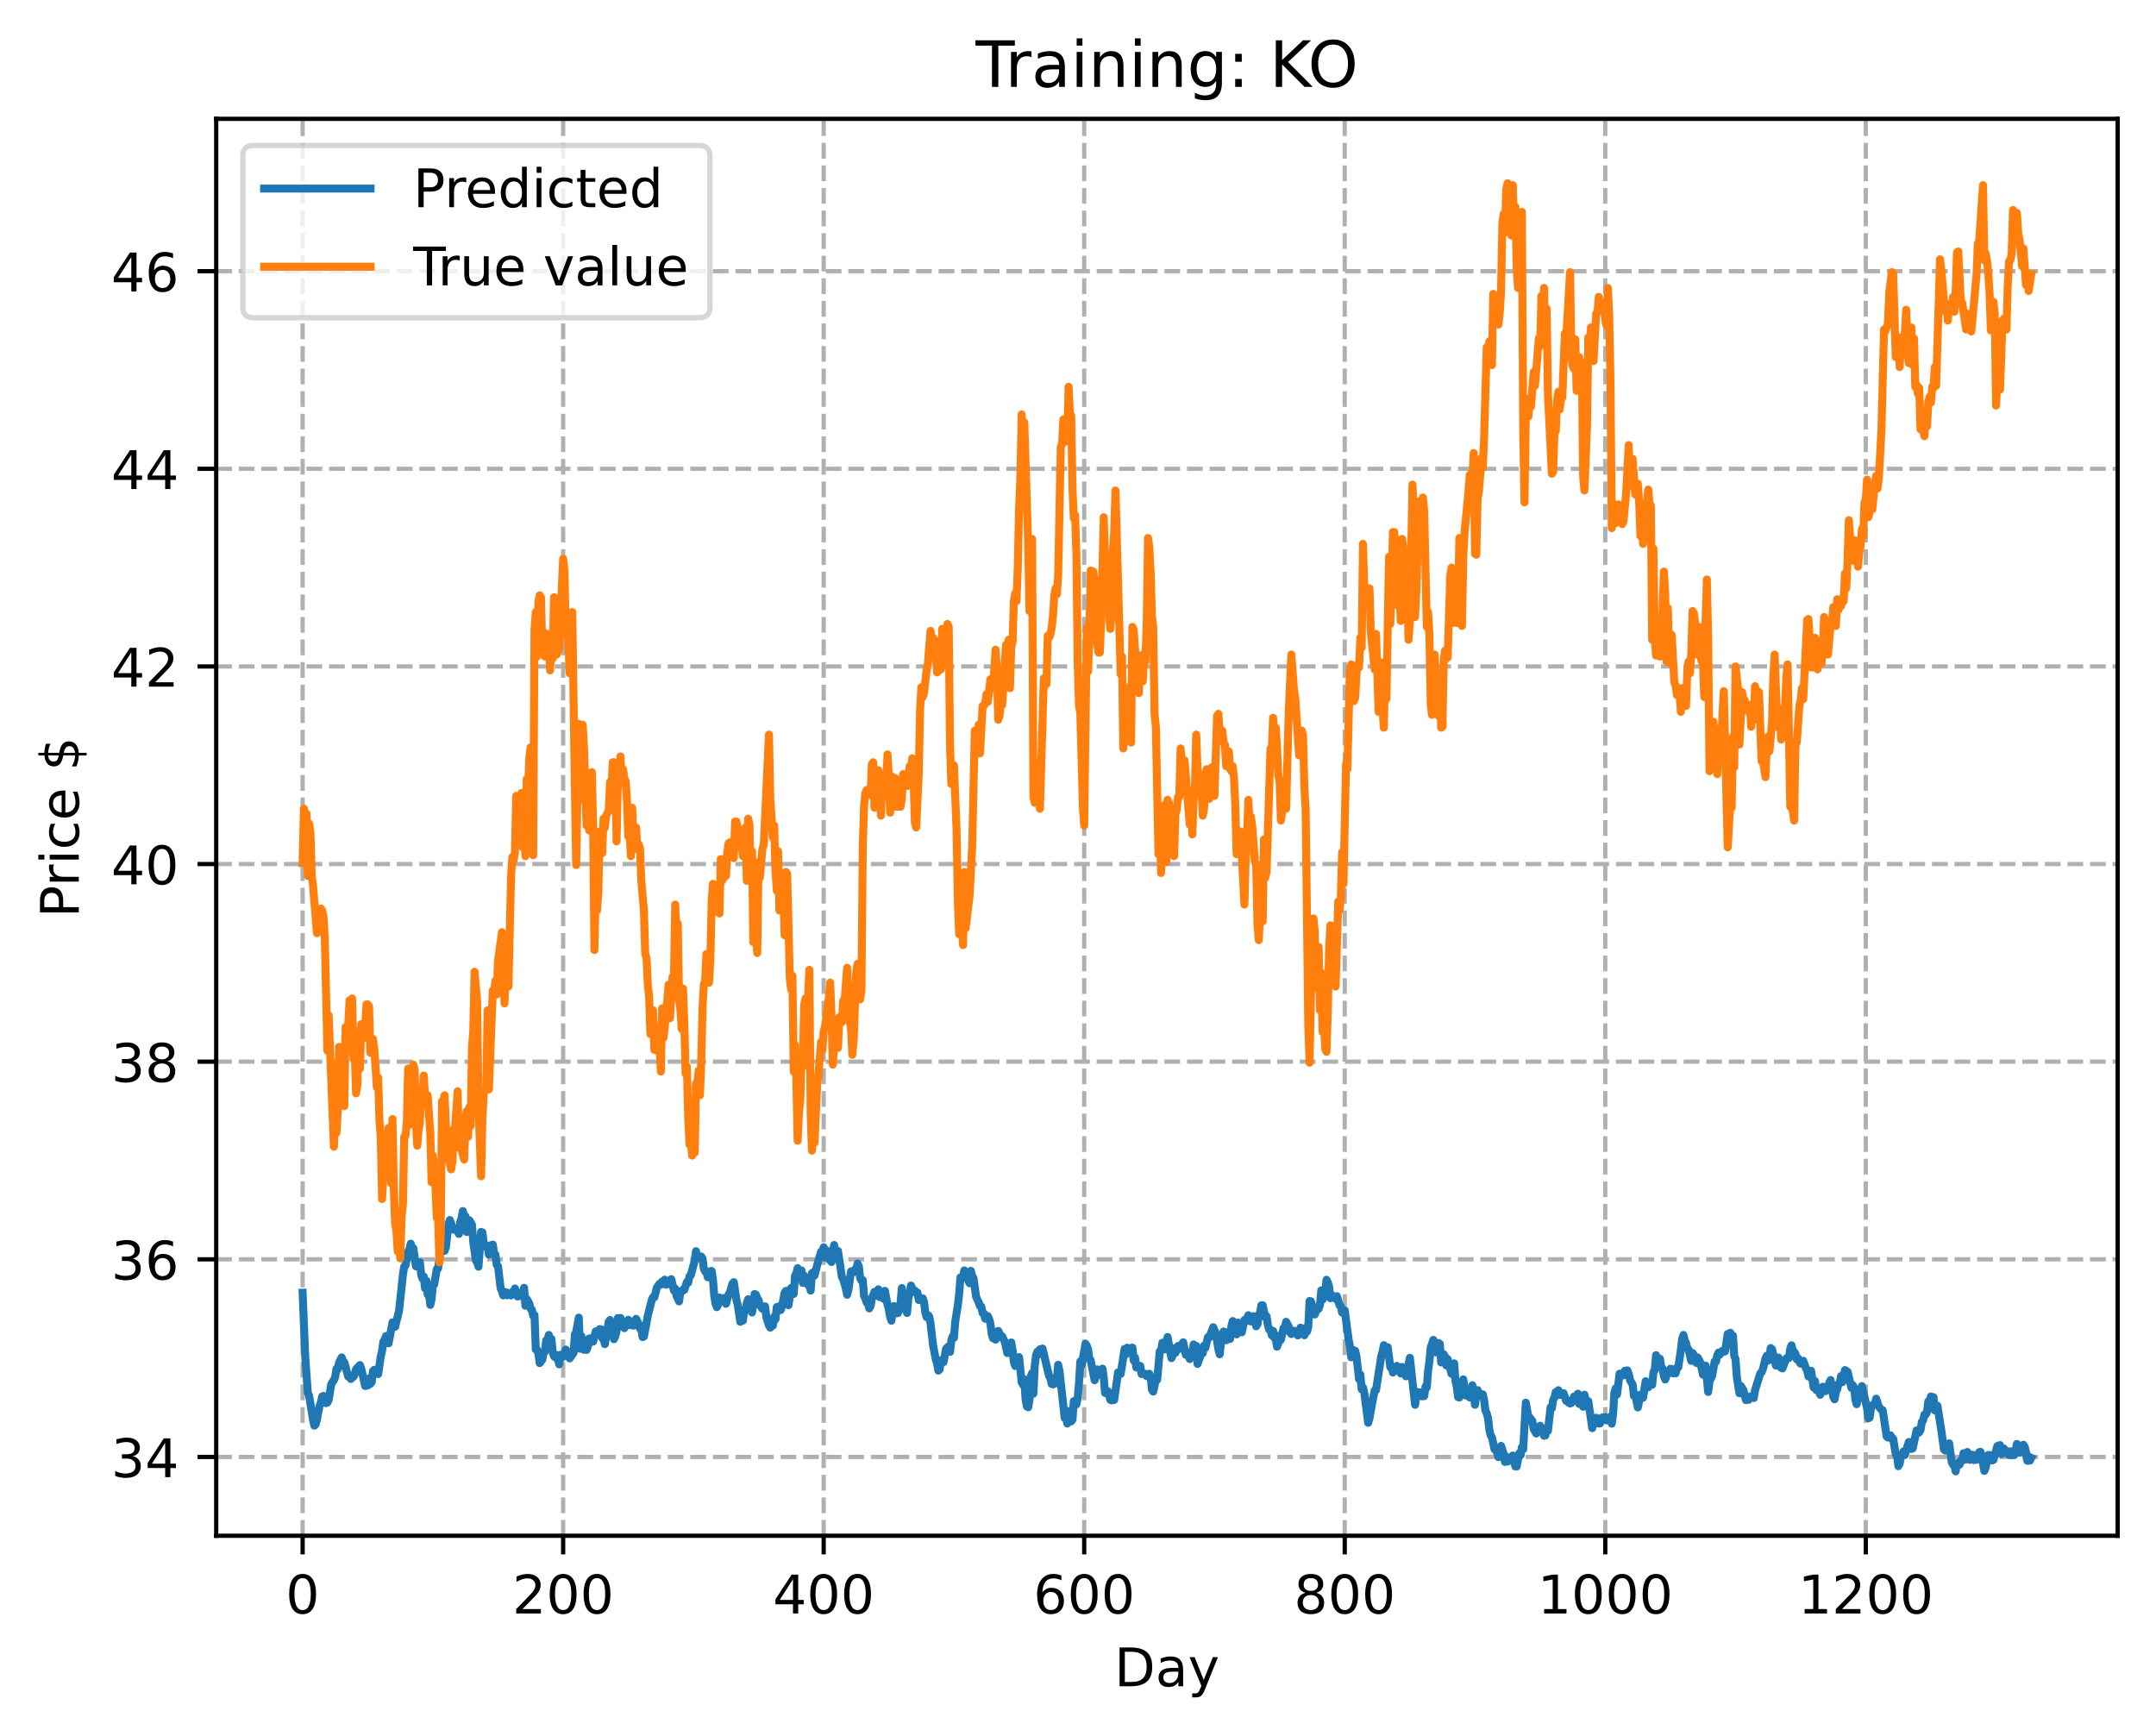 <?xml version="1.0" encoding="utf-8" standalone="no"?>
<!DOCTYPE svg PUBLIC "-//W3C//DTD SVG 1.1//EN"
  "http://www.w3.org/Graphics/SVG/1.1/DTD/svg11.dtd">
<!-- Created with matplotlib (https://matplotlib.org/) -->
<svg height="325.986pt" version="1.1" viewBox="0 0 404.923 325.986" width="404.923pt" xmlns="http://www.w3.org/2000/svg" xmlns:xlink="http://www.w3.org/1999/xlink">
 <defs>
  <style type="text/css">
*{stroke-linecap:butt;stroke-linejoin:round;}
  </style>
 </defs>
 <g id="figure_1">
  <g id="patch_1">
   <path d="M 0 325.986 
L 404.923 325.986 
L 404.923 0 
L 0 0 
z
" style="fill:#ffffff;"/>
  </g>
  <g id="axes_1">
   <g id="patch_2">
    <path d="M 40.603 288.43 
L 397.723 288.43 
L 397.723 22.318 
L 40.603 22.318 
z
" style="fill:#ffffff;"/>
   </g>
   <g id="matplotlib.axis_1">
    <g id="xtick_1">
     <g id="line2d_1">
      <path clip-path="url(#pd0db8f1917)" d="M 56.836 288.43 
L 56.836 22.318 
" style="fill:none;stroke:#b0b0b0;stroke-dasharray:2.96,1.28;stroke-dashoffset:0;stroke-width:0.8;"/>
     </g>
     <g id="line2d_2">
      <defs>
       <path d="M 0 0 
L 0 3.5 
" id="m7908324e64" style="stroke:#000000;stroke-width:0.8;"/>
      </defs>
      <g>
       <use style="stroke:#000000;stroke-width:0.8;" x="56.836" xlink:href="#m7908324e64" y="288.43"/>
      </g>
     </g>
     <g id="text_1">
      <!-- 0 -->
      <defs>
       <path d="M 31.781 66.406 
Q 24.172 66.406 20.328 58.906 
Q 16.5 51.422 16.5 36.375 
Q 16.5 21.391 20.328 13.891 
Q 24.172 6.391 31.781 6.391 
Q 39.453 6.391 43.281 13.891 
Q 47.125 21.391 47.125 36.375 
Q 47.125 51.422 43.281 58.906 
Q 39.453 66.406 31.781 66.406 
z
M 31.781 74.219 
Q 44.047 74.219 50.516 64.516 
Q 56.984 54.828 56.984 36.375 
Q 56.984 17.969 50.516 8.266 
Q 44.047 -1.422 31.781 -1.422 
Q 19.531 -1.422 13.062 8.266 
Q 6.594 17.969 6.594 36.375 
Q 6.594 54.828 13.062 64.516 
Q 19.531 74.219 31.781 74.219 
z
" id="DejaVuSans-48"/>
      </defs>
      <g transform="translate(53.655 303.029)scale(0.1 -0.1)">
       <use xlink:href="#DejaVuSans-48"/>
      </g>
     </g>
    </g>
    <g id="xtick_2">
     <g id="line2d_3">
      <path clip-path="url(#pd0db8f1917)" d="M 105.766 288.43 
L 105.766 22.318 
" style="fill:none;stroke:#b0b0b0;stroke-dasharray:2.96,1.28;stroke-dashoffset:0;stroke-width:0.8;"/>
     </g>
     <g id="line2d_4">
      <g>
       <use style="stroke:#000000;stroke-width:0.8;" x="105.766" xlink:href="#m7908324e64" y="288.43"/>
      </g>
     </g>
     <g id="text_2">
      <!-- 200 -->
      <defs>
       <path d="M 19.188 8.297 
L 53.609 8.297 
L 53.609 0 
L 7.328 0 
L 7.328 8.297 
Q 12.938 14.109 22.625 23.891 
Q 32.328 33.688 34.812 36.531 
Q 39.547 41.844 41.422 45.531 
Q 43.312 49.219 43.312 52.781 
Q 43.312 58.594 39.234 62.25 
Q 35.156 65.922 28.609 65.922 
Q 23.969 65.922 18.812 64.312 
Q 13.672 62.703 7.812 59.422 
L 7.812 69.391 
Q 13.766 71.781 18.938 73 
Q 24.125 74.219 28.422 74.219 
Q 39.75 74.219 46.484 68.547 
Q 53.219 62.891 53.219 53.422 
Q 53.219 48.922 51.531 44.891 
Q 49.859 40.875 45.406 35.406 
Q 44.188 33.984 37.641 27.219 
Q 31.109 20.453 19.188 8.297 
z
" id="DejaVuSans-50"/>
      </defs>
      <g transform="translate(96.223 303.029)scale(0.1 -0.1)">
       <use xlink:href="#DejaVuSans-50"/>
       <use x="63.623" xlink:href="#DejaVuSans-48"/>
       <use x="127.246" xlink:href="#DejaVuSans-48"/>
      </g>
     </g>
    </g>
    <g id="xtick_3">
     <g id="line2d_5">
      <path clip-path="url(#pd0db8f1917)" d="M 154.697 288.43 
L 154.697 22.318 
" style="fill:none;stroke:#b0b0b0;stroke-dasharray:2.96,1.28;stroke-dashoffset:0;stroke-width:0.8;"/>
     </g>
     <g id="line2d_6">
      <g>
       <use style="stroke:#000000;stroke-width:0.8;" x="154.697" xlink:href="#m7908324e64" y="288.43"/>
      </g>
     </g>
     <g id="text_3">
      <!-- 400 -->
      <defs>
       <path d="M 37.797 64.312 
L 12.891 25.391 
L 37.797 25.391 
z
M 35.203 72.906 
L 47.609 72.906 
L 47.609 25.391 
L 58.016 25.391 
L 58.016 17.188 
L 47.609 17.188 
L 47.609 0 
L 37.797 0 
L 37.797 17.188 
L 4.891 17.188 
L 4.891 26.703 
z
" id="DejaVuSans-52"/>
      </defs>
      <g transform="translate(145.153 303.029)scale(0.1 -0.1)">
       <use xlink:href="#DejaVuSans-52"/>
       <use x="63.623" xlink:href="#DejaVuSans-48"/>
       <use x="127.246" xlink:href="#DejaVuSans-48"/>
      </g>
     </g>
    </g>
    <g id="xtick_4">
     <g id="line2d_7">
      <path clip-path="url(#pd0db8f1917)" d="M 203.628 288.43 
L 203.628 22.318 
" style="fill:none;stroke:#b0b0b0;stroke-dasharray:2.96,1.28;stroke-dashoffset:0;stroke-width:0.8;"/>
     </g>
     <g id="line2d_8">
      <g>
       <use style="stroke:#000000;stroke-width:0.8;" x="203.628" xlink:href="#m7908324e64" y="288.43"/>
      </g>
     </g>
     <g id="text_4">
      <!-- 600 -->
      <defs>
       <path d="M 33.016 40.375 
Q 26.375 40.375 22.484 35.828 
Q 18.609 31.297 18.609 23.391 
Q 18.609 15.531 22.484 10.953 
Q 26.375 6.391 33.016 6.391 
Q 39.656 6.391 43.531 10.953 
Q 47.406 15.531 47.406 23.391 
Q 47.406 31.297 43.531 35.828 
Q 39.656 40.375 33.016 40.375 
z
M 52.594 71.297 
L 52.594 62.312 
Q 48.875 64.062 45.094 64.984 
Q 41.312 65.922 37.594 65.922 
Q 27.828 65.922 22.672 59.328 
Q 17.531 52.734 16.797 39.406 
Q 19.672 43.656 24.016 45.922 
Q 28.375 48.188 33.594 48.188 
Q 44.578 48.188 50.953 41.516 
Q 57.328 34.859 57.328 23.391 
Q 57.328 12.156 50.688 5.359 
Q 44.047 -1.422 33.016 -1.422 
Q 20.359 -1.422 13.672 8.266 
Q 6.984 17.969 6.984 36.375 
Q 6.984 53.656 15.188 63.938 
Q 23.391 74.219 37.203 74.219 
Q 40.922 74.219 44.703 73.484 
Q 48.484 72.75 52.594 71.297 
z
" id="DejaVuSans-54"/>
      </defs>
      <g transform="translate(194.084 303.029)scale(0.1 -0.1)">
       <use xlink:href="#DejaVuSans-54"/>
       <use x="63.623" xlink:href="#DejaVuSans-48"/>
       <use x="127.246" xlink:href="#DejaVuSans-48"/>
      </g>
     </g>
    </g>
    <g id="xtick_5">
     <g id="line2d_9">
      <path clip-path="url(#pd0db8f1917)" d="M 252.558 288.43 
L 252.558 22.318 
" style="fill:none;stroke:#b0b0b0;stroke-dasharray:2.96,1.28;stroke-dashoffset:0;stroke-width:0.8;"/>
     </g>
     <g id="line2d_10">
      <g>
       <use style="stroke:#000000;stroke-width:0.8;" x="252.558" xlink:href="#m7908324e64" y="288.43"/>
      </g>
     </g>
     <g id="text_5">
      <!-- 800 -->
      <defs>
       <path d="M 31.781 34.625 
Q 24.75 34.625 20.719 30.859 
Q 16.703 27.094 16.703 20.516 
Q 16.703 13.922 20.719 10.156 
Q 24.75 6.391 31.781 6.391 
Q 38.812 6.391 42.859 10.172 
Q 46.922 13.969 46.922 20.516 
Q 46.922 27.094 42.891 30.859 
Q 38.875 34.625 31.781 34.625 
z
M 21.922 38.812 
Q 15.578 40.375 12.031 44.719 
Q 8.5 49.078 8.5 55.328 
Q 8.5 64.062 14.719 69.141 
Q 20.953 74.219 31.781 74.219 
Q 42.672 74.219 48.875 69.141 
Q 55.078 64.062 55.078 55.328 
Q 55.078 49.078 51.531 44.719 
Q 48 40.375 41.703 38.812 
Q 48.828 37.156 52.797 32.312 
Q 56.781 27.484 56.781 20.516 
Q 56.781 9.906 50.312 4.234 
Q 43.844 -1.422 31.781 -1.422 
Q 19.734 -1.422 13.25 4.234 
Q 6.781 9.906 6.781 20.516 
Q 6.781 27.484 10.781 32.312 
Q 14.797 37.156 21.922 38.812 
z
M 18.312 54.391 
Q 18.312 48.734 21.844 45.562 
Q 25.391 42.391 31.781 42.391 
Q 38.141 42.391 41.719 45.562 
Q 45.312 48.734 45.312 54.391 
Q 45.312 60.062 41.719 63.234 
Q 38.141 66.406 31.781 66.406 
Q 25.391 66.406 21.844 63.234 
Q 18.312 60.062 18.312 54.391 
z
" id="DejaVuSans-56"/>
      </defs>
      <g transform="translate(243.015 303.029)scale(0.1 -0.1)">
       <use xlink:href="#DejaVuSans-56"/>
       <use x="63.623" xlink:href="#DejaVuSans-48"/>
       <use x="127.246" xlink:href="#DejaVuSans-48"/>
      </g>
     </g>
    </g>
    <g id="xtick_6">
     <g id="line2d_11">
      <path clip-path="url(#pd0db8f1917)" d="M 301.489 288.43 
L 301.489 22.318 
" style="fill:none;stroke:#b0b0b0;stroke-dasharray:2.96,1.28;stroke-dashoffset:0;stroke-width:0.8;"/>
     </g>
     <g id="line2d_12">
      <g>
       <use style="stroke:#000000;stroke-width:0.8;" x="301.489" xlink:href="#m7908324e64" y="288.43"/>
      </g>
     </g>
     <g id="text_6">
      <!-- 1000 -->
      <defs>
       <path d="M 12.406 8.297 
L 28.516 8.297 
L 28.516 63.922 
L 10.984 60.406 
L 10.984 69.391 
L 28.422 72.906 
L 38.281 72.906 
L 38.281 8.297 
L 54.391 8.297 
L 54.391 0 
L 12.406 0 
z
" id="DejaVuSans-49"/>
      </defs>
      <g transform="translate(288.764 303.029)scale(0.1 -0.1)">
       <use xlink:href="#DejaVuSans-49"/>
       <use x="63.623" xlink:href="#DejaVuSans-48"/>
       <use x="127.246" xlink:href="#DejaVuSans-48"/>
       <use x="190.869" xlink:href="#DejaVuSans-48"/>
      </g>
     </g>
    </g>
    <g id="xtick_7">
     <g id="line2d_13">
      <path clip-path="url(#pd0db8f1917)" d="M 350.419 288.43 
L 350.419 22.318 
" style="fill:none;stroke:#b0b0b0;stroke-dasharray:2.96,1.28;stroke-dashoffset:0;stroke-width:0.8;"/>
     </g>
     <g id="line2d_14">
      <g>
       <use style="stroke:#000000;stroke-width:0.8;" x="350.419" xlink:href="#m7908324e64" y="288.43"/>
      </g>
     </g>
     <g id="text_7">
      <!-- 1200 -->
      <g transform="translate(337.694 303.029)scale(0.1 -0.1)">
       <use xlink:href="#DejaVuSans-49"/>
       <use x="63.623" xlink:href="#DejaVuSans-50"/>
       <use x="127.246" xlink:href="#DejaVuSans-48"/>
       <use x="190.869" xlink:href="#DejaVuSans-48"/>
      </g>
     </g>
    </g>
    <g id="text_8">
     <!-- Day -->
     <defs>
      <path d="M 19.672 64.797 
L 19.672 8.109 
L 31.594 8.109 
Q 46.688 8.109 53.688 14.938 
Q 60.688 21.781 60.688 36.531 
Q 60.688 51.172 53.688 57.984 
Q 46.688 64.797 31.594 64.797 
z
M 9.812 72.906 
L 30.078 72.906 
Q 51.266 72.906 61.172 64.094 
Q 71.094 55.281 71.094 36.531 
Q 71.094 17.672 61.125 8.828 
Q 51.172 0 30.078 0 
L 9.812 0 
z
" id="DejaVuSans-68"/>
      <path d="M 34.281 27.484 
Q 23.391 27.484 19.188 25 
Q 14.984 22.516 14.984 16.5 
Q 14.984 11.719 18.141 8.906 
Q 21.297 6.109 26.703 6.109 
Q 34.188 6.109 38.703 11.406 
Q 43.219 16.703 43.219 25.484 
L 43.219 27.484 
z
M 52.203 31.203 
L 52.203 0 
L 43.219 0 
L 43.219 8.297 
Q 40.141 3.328 35.547 0.953 
Q 30.953 -1.422 24.312 -1.422 
Q 15.922 -1.422 10.953 3.297 
Q 6 8.016 6 15.922 
Q 6 25.141 12.172 29.828 
Q 18.359 34.516 30.609 34.516 
L 43.219 34.516 
L 43.219 35.406 
Q 43.219 41.609 39.141 45 
Q 35.062 48.391 27.688 48.391 
Q 23 48.391 18.547 47.266 
Q 14.109 46.141 10.016 43.891 
L 10.016 52.203 
Q 14.938 54.109 19.578 55.047 
Q 24.219 56 28.609 56 
Q 40.484 56 46.344 49.844 
Q 52.203 43.703 52.203 31.203 
z
" id="DejaVuSans-97"/>
      <path d="M 32.172 -5.078 
Q 28.375 -14.844 24.75 -17.812 
Q 21.141 -20.797 15.094 -20.797 
L 7.906 -20.797 
L 7.906 -13.281 
L 13.188 -13.281 
Q 16.891 -13.281 18.938 -11.516 
Q 21 -9.766 23.484 -3.219 
L 25.094 0.875 
L 2.984 54.688 
L 12.5 54.688 
L 29.594 11.922 
L 46.688 54.688 
L 56.203 54.688 
z
" id="DejaVuSans-121"/>
     </defs>
     <g transform="translate(209.29 316.707)scale(0.1 -0.1)">
      <use xlink:href="#DejaVuSans-68"/>
      <use x="77.002" xlink:href="#DejaVuSans-97"/>
      <use x="138.281" xlink:href="#DejaVuSans-121"/>
     </g>
    </g>
   </g>
   <g id="matplotlib.axis_2">
    <g id="ytick_1">
     <g id="line2d_15">
      <path clip-path="url(#pd0db8f1917)" d="M 40.603 273.632 
L 397.723 273.632 
" style="fill:none;stroke:#b0b0b0;stroke-dasharray:2.96,1.28;stroke-dashoffset:0;stroke-width:0.8;"/>
     </g>
     <g id="line2d_16">
      <defs>
       <path d="M 0 0 
L -3.5 0 
" id="mc67d8e359e" style="stroke:#000000;stroke-width:0.8;"/>
      </defs>
      <g>
       <use style="stroke:#000000;stroke-width:0.8;" x="40.603" xlink:href="#mc67d8e359e" y="273.632"/>
      </g>
     </g>
     <g id="text_9">
      <!-- 34 -->
      <defs>
       <path d="M 40.578 39.312 
Q 47.656 37.797 51.625 33 
Q 55.609 28.219 55.609 21.188 
Q 55.609 10.406 48.188 4.484 
Q 40.766 -1.422 27.094 -1.422 
Q 22.516 -1.422 17.656 -0.516 
Q 12.797 0.391 7.625 2.203 
L 7.625 11.719 
Q 11.719 9.328 16.594 8.109 
Q 21.484 6.891 26.812 6.891 
Q 36.078 6.891 40.938 10.547 
Q 45.797 14.203 45.797 21.188 
Q 45.797 27.641 41.281 31.266 
Q 36.766 34.906 28.719 34.906 
L 20.219 34.906 
L 20.219 43.016 
L 29.109 43.016 
Q 36.375 43.016 40.234 45.922 
Q 44.094 48.828 44.094 54.297 
Q 44.094 59.906 40.109 62.906 
Q 36.141 65.922 28.719 65.922 
Q 24.656 65.922 20.016 65.031 
Q 15.375 64.156 9.812 62.312 
L 9.812 71.094 
Q 15.438 72.656 20.344 73.438 
Q 25.25 74.219 29.594 74.219 
Q 40.828 74.219 47.359 69.109 
Q 53.906 64.016 53.906 55.328 
Q 53.906 49.266 50.438 45.094 
Q 46.969 40.922 40.578 39.312 
z
" id="DejaVuSans-51"/>
      </defs>
      <g transform="translate(20.878 277.431)scale(0.1 -0.1)">
       <use xlink:href="#DejaVuSans-51"/>
       <use x="63.623" xlink:href="#DejaVuSans-52"/>
      </g>
     </g>
    </g>
    <g id="ytick_2">
     <g id="line2d_17">
      <path clip-path="url(#pd0db8f1917)" d="M 40.603 236.515 
L 397.723 236.515 
" style="fill:none;stroke:#b0b0b0;stroke-dasharray:2.96,1.28;stroke-dashoffset:0;stroke-width:0.8;"/>
     </g>
     <g id="line2d_18">
      <g>
       <use style="stroke:#000000;stroke-width:0.8;" x="40.603" xlink:href="#mc67d8e359e" y="236.515"/>
      </g>
     </g>
     <g id="text_10">
      <!-- 36 -->
      <g transform="translate(20.878 240.314)scale(0.1 -0.1)">
       <use xlink:href="#DejaVuSans-51"/>
       <use x="63.623" xlink:href="#DejaVuSans-54"/>
      </g>
     </g>
    </g>
    <g id="ytick_3">
     <g id="line2d_19">
      <path clip-path="url(#pd0db8f1917)" d="M 40.603 199.398 
L 397.723 199.398 
" style="fill:none;stroke:#b0b0b0;stroke-dasharray:2.96,1.28;stroke-dashoffset:0;stroke-width:0.8;"/>
     </g>
     <g id="line2d_20">
      <g>
       <use style="stroke:#000000;stroke-width:0.8;" x="40.603" xlink:href="#mc67d8e359e" y="199.398"/>
      </g>
     </g>
     <g id="text_11">
      <!-- 38 -->
      <g transform="translate(20.878 203.198)scale(0.1 -0.1)">
       <use xlink:href="#DejaVuSans-51"/>
       <use x="63.623" xlink:href="#DejaVuSans-56"/>
      </g>
     </g>
    </g>
    <g id="ytick_4">
     <g id="line2d_21">
      <path clip-path="url(#pd0db8f1917)" d="M 40.603 162.281 
L 397.723 162.281 
" style="fill:none;stroke:#b0b0b0;stroke-dasharray:2.96,1.28;stroke-dashoffset:0;stroke-width:0.8;"/>
     </g>
     <g id="line2d_22">
      <g>
       <use style="stroke:#000000;stroke-width:0.8;" x="40.603" xlink:href="#mc67d8e359e" y="162.281"/>
      </g>
     </g>
     <g id="text_12">
      <!-- 40 -->
      <g transform="translate(20.878 166.081)scale(0.1 -0.1)">
       <use xlink:href="#DejaVuSans-52"/>
       <use x="63.623" xlink:href="#DejaVuSans-48"/>
      </g>
     </g>
    </g>
    <g id="ytick_5">
     <g id="line2d_23">
      <path clip-path="url(#pd0db8f1917)" d="M 40.603 125.165 
L 397.723 125.165 
" style="fill:none;stroke:#b0b0b0;stroke-dasharray:2.96,1.28;stroke-dashoffset:0;stroke-width:0.8;"/>
     </g>
     <g id="line2d_24">
      <g>
       <use style="stroke:#000000;stroke-width:0.8;" x="40.603" xlink:href="#mc67d8e359e" y="125.165"/>
      </g>
     </g>
     <g id="text_13">
      <!-- 42 -->
      <g transform="translate(20.878 128.964)scale(0.1 -0.1)">
       <use xlink:href="#DejaVuSans-52"/>
       <use x="63.623" xlink:href="#DejaVuSans-50"/>
      </g>
     </g>
    </g>
    <g id="ytick_6">
     <g id="line2d_25">
      <path clip-path="url(#pd0db8f1917)" d="M 40.603 88.048 
L 397.723 88.048 
" style="fill:none;stroke:#b0b0b0;stroke-dasharray:2.96,1.28;stroke-dashoffset:0;stroke-width:0.8;"/>
     </g>
     <g id="line2d_26">
      <g>
       <use style="stroke:#000000;stroke-width:0.8;" x="40.603" xlink:href="#mc67d8e359e" y="88.048"/>
      </g>
     </g>
     <g id="text_14">
      <!-- 44 -->
      <g transform="translate(20.878 91.847)scale(0.1 -0.1)">
       <use xlink:href="#DejaVuSans-52"/>
       <use x="63.623" xlink:href="#DejaVuSans-52"/>
      </g>
     </g>
    </g>
    <g id="ytick_7">
     <g id="line2d_27">
      <path clip-path="url(#pd0db8f1917)" d="M 40.603 50.931 
L 397.723 50.931 
" style="fill:none;stroke:#b0b0b0;stroke-dasharray:2.96,1.28;stroke-dashoffset:0;stroke-width:0.8;"/>
     </g>
     <g id="line2d_28">
      <g>
       <use style="stroke:#000000;stroke-width:0.8;" x="40.603" xlink:href="#mc67d8e359e" y="50.931"/>
      </g>
     </g>
     <g id="text_15">
      <!-- 46 -->
      <g transform="translate(20.878 54.73)scale(0.1 -0.1)">
       <use xlink:href="#DejaVuSans-52"/>
       <use x="63.623" xlink:href="#DejaVuSans-54"/>
      </g>
     </g>
    </g>
    <g id="text_16">
     <!-- Price $ -->
     <defs>
      <path d="M 19.672 64.797 
L 19.672 37.406 
L 32.078 37.406 
Q 38.969 37.406 42.719 40.969 
Q 46.484 44.531 46.484 51.125 
Q 46.484 57.672 42.719 61.234 
Q 38.969 64.797 32.078 64.797 
z
M 9.812 72.906 
L 32.078 72.906 
Q 44.344 72.906 50.609 67.359 
Q 56.891 61.812 56.891 51.125 
Q 56.891 40.328 50.609 34.812 
Q 44.344 29.297 32.078 29.297 
L 19.672 29.297 
L 19.672 0 
L 9.812 0 
z
" id="DejaVuSans-80"/>
      <path d="M 41.109 46.297 
Q 39.594 47.172 37.812 47.578 
Q 36.031 48 33.891 48 
Q 26.266 48 22.188 43.047 
Q 18.109 38.094 18.109 28.812 
L 18.109 0 
L 9.078 0 
L 9.078 54.688 
L 18.109 54.688 
L 18.109 46.188 
Q 20.953 51.172 25.484 53.578 
Q 30.031 56 36.531 56 
Q 37.453 56 38.578 55.875 
Q 39.703 55.766 41.062 55.516 
z
" id="DejaVuSans-114"/>
      <path d="M 9.422 54.688 
L 18.406 54.688 
L 18.406 0 
L 9.422 0 
z
M 9.422 75.984 
L 18.406 75.984 
L 18.406 64.594 
L 9.422 64.594 
z
" id="DejaVuSans-105"/>
      <path d="M 48.781 52.594 
L 48.781 44.188 
Q 44.969 46.297 41.141 47.344 
Q 37.312 48.391 33.406 48.391 
Q 24.656 48.391 19.812 42.844 
Q 14.984 37.312 14.984 27.297 
Q 14.984 17.281 19.812 11.734 
Q 24.656 6.203 33.406 6.203 
Q 37.312 6.203 41.141 7.25 
Q 44.969 8.297 48.781 10.406 
L 48.781 2.094 
Q 45.016 0.344 40.984 -0.531 
Q 36.969 -1.422 32.422 -1.422 
Q 20.062 -1.422 12.781 6.344 
Q 5.516 14.109 5.516 27.297 
Q 5.516 40.672 12.859 48.328 
Q 20.219 56 33.016 56 
Q 37.156 56 41.109 55.141 
Q 45.062 54.297 48.781 52.594 
z
" id="DejaVuSans-99"/>
      <path d="M 56.203 29.594 
L 56.203 25.203 
L 14.891 25.203 
Q 15.484 15.922 20.484 11.062 
Q 25.484 6.203 34.422 6.203 
Q 39.594 6.203 44.453 7.469 
Q 49.312 8.734 54.109 11.281 
L 54.109 2.781 
Q 49.266 0.734 44.188 -0.344 
Q 39.109 -1.422 33.891 -1.422 
Q 20.797 -1.422 13.156 6.188 
Q 5.516 13.812 5.516 26.812 
Q 5.516 40.234 12.766 48.109 
Q 20.016 56 32.328 56 
Q 43.359 56 49.781 48.891 
Q 56.203 41.797 56.203 29.594 
z
M 47.219 32.234 
Q 47.125 39.594 43.094 43.984 
Q 39.062 48.391 32.422 48.391 
Q 24.906 48.391 20.391 44.141 
Q 15.875 39.891 15.188 32.172 
z
" id="DejaVuSans-101"/>
      <path id="DejaVuSans-32"/>
      <path d="M 33.797 -14.703 
L 28.906 -14.703 
L 28.859 0 
Q 23.734 0.094 18.609 1.188 
Q 13.484 2.297 8.297 4.5 
L 8.297 13.281 
Q 13.281 10.156 18.375 8.562 
Q 23.484 6.984 28.906 6.938 
L 28.906 29.203 
Q 18.109 30.953 13.203 35.156 
Q 8.297 39.359 8.297 46.688 
Q 8.297 54.641 13.625 59.219 
Q 18.953 63.812 28.906 64.5 
L 28.906 75.984 
L 33.797 75.984 
L 33.797 64.656 
Q 38.328 64.453 42.578 63.688 
Q 46.828 62.938 50.875 61.625 
L 50.875 53.078 
Q 46.828 55.125 42.547 56.25 
Q 38.281 57.375 33.797 57.562 
L 33.797 36.719 
Q 44.875 35.016 50.094 30.609 
Q 55.328 26.219 55.328 18.609 
Q 55.328 10.359 49.781 5.594 
Q 44.234 0.828 33.797 0.094 
z
M 28.906 37.594 
L 28.906 57.625 
Q 23.25 56.984 20.266 54.391 
Q 17.281 51.812 17.281 47.516 
Q 17.281 43.312 20.031 40.969 
Q 22.797 38.625 28.906 37.594 
z
M 33.797 28.219 
L 33.797 7.078 
Q 39.984 7.906 43.141 10.594 
Q 46.297 13.281 46.297 17.672 
Q 46.297 21.969 43.281 24.5 
Q 40.281 27.047 33.797 28.219 
z
" id="DejaVuSans-36"/>
     </defs>
     <g transform="translate(14.798 172.342)rotate(-90)scale(0.1 -0.1)">
      <use xlink:href="#DejaVuSans-80"/>
      <use x="58.553" xlink:href="#DejaVuSans-114"/>
      <use x="99.666" xlink:href="#DejaVuSans-105"/>
      <use x="127.449" xlink:href="#DejaVuSans-99"/>
      <use x="182.43" xlink:href="#DejaVuSans-101"/>
      <use x="243.953" xlink:href="#DejaVuSans-32"/>
      <use x="275.74" xlink:href="#DejaVuSans-36"/>
     </g>
    </g>
   </g>
   <g id="line2d_29">
    <path clip-path="url(#pd0db8f1917)" d="M 56.836 242.789 
L 57.325 254.817 
L 57.814 261.632 
L 58.059 262.163 
L 58.793 266.68 
L 59.038 267.76 
L 59.282 267.527 
L 59.527 266.607 
L 60.016 264.057 
L 60.261 263.463 
L 60.506 262.268 
L 60.75 262.182 
L 60.995 263.446 
L 61.24 263.533 
L 61.484 263.437 
L 61.729 262.88 
L 62.218 259.945 
L 62.708 259.188 
L 62.952 258.606 
L 63.197 257.078 
L 63.441 257.172 
L 63.686 255.901 
L 64.175 254.939 
L 64.42 255.596 
L 64.665 255.885 
L 65.399 258.544 
L 65.643 258.565 
L 65.888 258.99 
L 66.133 258.56 
L 66.377 258.579 
L 66.622 258.088 
L 66.867 257.157 
L 67.601 256.375 
L 67.845 257.058 
L 68.579 260.308 
L 69.069 260.213 
L 69.313 258.883 
L 69.558 259.907 
L 69.802 259.614 
L 70.047 257.503 
L 70.292 257.265 
L 71.026 258.066 
L 71.515 254.761 
L 71.76 253.692 
L 72.004 251.971 
L 72.249 251.606 
L 72.494 250.925 
L 72.738 252.159 
L 72.983 252.288 
L 73.717 248.359 
L 73.962 249.24 
L 74.206 249.19 
L 74.94 246.205 
L 75.674 239.414 
L 75.919 237.861 
L 76.163 237.66 
L 76.653 235.084 
L 76.897 234.636 
L 77.142 233.581 
L 77.387 234.426 
L 77.631 234.437 
L 78.121 237.837 
L 78.365 237.615 
L 78.61 237.852 
L 78.855 237.054 
L 79.099 239.369 
L 79.344 240.131 
L 79.589 239.753 
L 79.833 241.958 
L 80.078 240.547 
L 80.323 243.13 
L 80.567 243.058 
L 80.812 245.08 
L 81.056 243.976 
L 81.301 241.433 
L 81.546 241.23 
L 82.035 238.383 
L 82.28 238.217 
L 83.014 232.684 
L 83.258 234.246 
L 83.503 234.914 
L 83.748 234.21 
L 84.237 229.864 
L 84.482 229.143 
L 84.726 229.724 
L 84.971 230.699 
L 85.216 230.956 
L 85.46 230.76 
L 85.705 230.848 
L 86.194 231.749 
L 86.439 229.441 
L 86.684 228.803 
L 86.928 227.449 
L 87.173 228.298 
L 87.417 228.422 
L 87.662 231.383 
L 87.907 231.001 
L 88.151 229.172 
L 88.641 230.032 
L 88.885 233.267 
L 89.375 236.749 
L 89.619 237.059 
L 89.864 237.905 
L 90.353 231.369 
L 90.598 231.461 
L 90.843 233.359 
L 91.087 234.099 
L 91.332 234.007 
L 91.577 234.038 
L 91.821 235.632 
L 92.066 233.902 
L 92.311 233.989 
L 92.555 233.748 
L 92.8 235.429 
L 93.044 235.638 
L 93.289 237.567 
L 93.534 237.829 
L 94.023 241.953 
L 94.268 242.481 
L 94.512 243.3 
L 94.757 242.858 
L 95.002 242.688 
L 95.246 243.265 
L 95.491 242.864 
L 95.98 243.294 
L 96.225 242.661 
L 96.47 242.939 
L 96.714 241.996 
L 97.204 243.499 
L 97.448 243.128 
L 97.693 243.413 
L 97.938 243.292 
L 98.182 242.822 
L 98.427 241.872 
L 98.672 245.235 
L 98.916 243.942 
L 99.405 244.811 
L 99.65 245.801 
L 99.895 245.997 
L 100.139 247.111 
L 100.384 247.013 
L 100.629 253.465 
L 100.873 253.479 
L 101.118 254.271 
L 101.363 256.014 
L 101.852 255.336 
L 102.097 254.019 
L 102.341 253.879 
L 102.586 251.728 
L 102.831 251.602 
L 103.075 250.719 
L 103.32 252.472 
L 103.565 251.451 
L 103.809 253.974 
L 104.054 254.746 
L 104.299 254.934 
L 104.543 254.485 
L 105.032 256.243 
L 105.277 254.434 
L 105.522 254.937 
L 105.766 254.803 
L 106.011 254.408 
L 106.256 253.469 
L 106.5 254.616 
L 106.745 253.881 
L 106.99 255.128 
L 107.724 254.089 
L 107.968 250.586 
L 108.213 250.199 
L 108.702 247.469 
L 108.947 253.31 
L 109.192 250.947 
L 109.681 253.513 
L 109.926 253.021 
L 110.17 253.528 
L 110.415 252.828 
L 110.66 251.376 
L 110.904 251.377 
L 111.149 252.019 
L 111.393 251.966 
L 111.883 250.047 
L 112.127 250.398 
L 112.617 249.624 
L 112.861 249.656 
L 113.106 251.308 
L 113.351 251.319 
L 113.595 252.445 
L 114.329 248.216 
L 114.574 247.915 
L 114.819 249.335 
L 115.063 249.8 
L 115.308 251.515 
L 115.553 250.964 
L 115.797 250.007 
L 116.042 247.542 
L 116.287 248.438 
L 116.531 247.53 
L 116.776 248.578 
L 117.02 248.61 
L 117.265 249.447 
L 117.51 249.02 
L 117.754 248.93 
L 117.999 247.865 
L 118.244 248.726 
L 118.488 248.894 
L 118.733 248.46 
L 118.978 248.966 
L 119.222 248.095 
L 119.467 247.699 
L 119.956 248.657 
L 120.201 249.533 
L 120.446 249.473 
L 120.69 251.122 
L 120.935 251.009 
L 121.669 247.098 
L 122.403 244.163 
L 122.648 243.636 
L 122.892 243.648 
L 123.381 241.781 
L 123.871 241.118 
L 124.115 241.285 
L 124.36 240.692 
L 124.605 240.633 
L 124.849 240.338 
L 125.094 241.291 
L 125.339 240.62 
L 125.583 240.728 
L 125.828 241.185 
L 126.073 240.236 
L 126.562 242.374 
L 126.807 242.01 
L 127.051 243.356 
L 127.541 244.423 
L 127.785 242.553 
L 128.03 242.593 
L 128.275 242.243 
L 128.519 242.256 
L 129.008 240.783 
L 129.253 240.898 
L 129.498 239.696 
L 129.742 239.505 
L 130.476 236.762 
L 130.721 234.987 
L 130.966 236.084 
L 131.21 235.867 
L 131.455 236.311 
L 131.7 235.987 
L 131.944 236.376 
L 132.189 238.28 
L 132.434 238.801 
L 132.678 238.922 
L 132.923 239.886 
L 133.168 239.674 
L 133.412 238.74 
L 133.657 238.71 
L 133.902 240.351 
L 134.146 243.386 
L 134.391 244.857 
L 134.636 245.506 
L 134.88 245.017 
L 135.125 243.689 
L 135.369 244.135 
L 135.859 243.788 
L 136.348 244.87 
L 136.837 243.113 
L 137.082 242.735 
L 137.571 241.083 
L 137.816 240.81 
L 138.305 244.12 
L 138.55 245.046 
L 139.039 248.257 
L 139.284 248.011 
L 139.529 248.023 
L 139.773 246.014 
L 140.018 246.13 
L 140.263 244.688 
L 140.507 244.021 
L 141.241 246.503 
L 141.73 243.037 
L 141.975 243.146 
L 142.22 243.842 
L 142.464 244.146 
L 142.709 245.151 
L 143.198 245.819 
L 143.443 245.774 
L 143.688 245.348 
L 143.932 247.408 
L 144.422 248.931 
L 144.666 249.358 
L 144.911 248.737 
L 145.156 248.973 
L 145.4 247.29 
L 145.645 247.778 
L 145.89 245.484 
L 146.134 245.602 
L 146.379 245.304 
L 146.624 246.045 
L 146.868 245.39 
L 147.357 242.806 
L 147.602 242.448 
L 147.847 243.455 
L 148.091 245.13 
L 148.581 241.904 
L 149.07 243.015 
L 149.315 239.59 
L 149.559 239.167 
L 149.804 238.172 
L 150.049 238.571 
L 150.293 239.373 
L 150.538 238.603 
L 150.783 240.953 
L 151.027 239.58 
L 151.272 240.451 
L 151.517 240.447 
L 151.761 241.337 
L 152.006 241.097 
L 152.251 242.383 
L 152.495 239.124 
L 152.74 238.96 
L 152.984 239.535 
L 153.474 237.607 
L 154.208 235.096 
L 154.452 235.088 
L 154.697 234.254 
L 154.942 236.176 
L 155.186 234.798 
L 155.676 236.521 
L 155.92 236.676 
L 156.165 237.021 
L 156.654 233.829 
L 156.899 234.983 
L 157.144 235.255 
L 157.388 234.954 
L 158.122 239.856 
L 158.367 240.257 
L 158.856 241.982 
L 159.101 243.173 
L 159.345 242.202 
L 159.835 238.781 
L 160.079 239.102 
L 160.324 238.888 
L 160.569 238.417 
L 160.813 238.449 
L 161.058 237.311 
L 161.303 237.832 
L 161.547 240.046 
L 161.792 240.521 
L 162.037 240.421 
L 162.281 243.399 
L 162.526 243.861 
L 162.771 244.63 
L 163.015 244.767 
L 163.26 245.739 
L 163.505 245.296 
L 163.749 243.902 
L 164.239 242.614 
L 164.483 243.23 
L 164.728 243.361 
L 164.972 242.148 
L 165.217 243.601 
L 165.462 243.543 
L 165.706 243.604 
L 165.951 243.924 
L 166.196 242.446 
L 166.685 245.008 
L 166.93 245.872 
L 167.174 247.321 
L 167.419 248.051 
L 167.664 245.839 
L 167.908 245.291 
L 168.153 245.771 
L 168.398 246.651 
L 168.642 246.622 
L 169.132 244.746 
L 169.376 241.917 
L 169.621 244.913 
L 169.866 245.342 
L 170.355 246.594 
L 170.6 243.827 
L 170.844 242.865 
L 171.089 241.438 
L 171.578 242.506 
L 171.823 242.381 
L 172.067 242.826 
L 172.312 242.768 
L 172.557 244.157 
L 172.801 243.901 
L 173.046 244.024 
L 173.291 243.834 
L 173.535 244.508 
L 173.78 246.501 
L 174.025 247.379 
L 174.269 246.973 
L 174.514 247.257 
L 174.759 248.514 
L 175.248 252.718 
L 175.737 255.241 
L 175.982 256.03 
L 176.227 257.422 
L 176.471 257.202 
L 176.716 255.495 
L 177.205 255.82 
L 177.694 253.293 
L 178.184 252.841 
L 178.428 253.903 
L 178.673 251.706 
L 178.918 250.956 
L 179.162 251.258 
L 179.407 248.22 
L 179.896 245.124 
L 180.141 243.019 
L 180.386 239.906 
L 180.63 240.029 
L 180.875 239.805 
L 181.12 238.599 
L 181.609 240.014 
L 182.098 241.009 
L 182.343 238.682 
L 182.588 239.653 
L 182.832 240.045 
L 183.321 243.55 
L 183.811 244.612 
L 184.055 245.294 
L 184.3 245.391 
L 184.545 246.615 
L 184.789 246.682 
L 185.034 247.67 
L 185.279 247.121 
L 185.523 247.191 
L 185.768 247.727 
L 186.013 248.57 
L 186.257 250.598 
L 186.502 251.35 
L 186.747 251.322 
L 186.991 251.605 
L 187.481 249.968 
L 187.97 250.896 
L 188.215 250.978 
L 188.704 252.001 
L 189.193 254.128 
L 189.438 253.549 
L 189.682 253.412 
L 189.927 252.131 
L 190.172 253.593 
L 190.416 255.841 
L 190.661 256.544 
L 190.906 255.952 
L 191.15 255.873 
L 191.395 254.88 
L 191.884 259.614 
L 192.129 260.076 
L 192.374 259.054 
L 192.618 262.824 
L 192.863 264.143 
L 193.108 264.302 
L 193.352 262.882 
L 193.597 258.469 
L 193.842 257.906 
L 194.086 261.746 
L 194.331 256.597 
L 194.575 254.571 
L 194.82 253.884 
L 195.065 254.375 
L 195.309 253.41 
L 195.554 254.121 
L 195.799 253.276 
L 197.022 258.417 
L 197.267 258.827 
L 197.511 259.925 
L 197.756 260.013 
L 198.001 259.502 
L 198.245 259.821 
L 198.49 258.823 
L 198.735 256.321 
L 198.979 257.443 
L 199.958 266.311 
L 200.203 265.903 
L 200.447 267.361 
L 200.692 265.015 
L 201.181 266.953 
L 201.426 266.632 
L 201.67 263.145 
L 201.915 263.255 
L 202.16 263.762 
L 202.404 262.535 
L 202.649 259.791 
L 202.894 255.697 
L 203.138 256.413 
L 203.872 252.374 
L 204.117 252.764 
L 204.362 253.44 
L 204.606 255.221 
L 204.851 255.516 
L 205.585 259.234 
L 206.074 257.192 
L 206.319 257.969 
L 206.563 257.562 
L 206.808 258.26 
L 207.053 257.048 
L 207.297 258.743 
L 207.542 261.61 
L 207.787 261.699 
L 208.031 261.252 
L 208.276 261.834 
L 208.521 262.889 
L 208.765 263.022 
L 209.01 262.612 
L 209.255 262.93 
L 209.989 257.749 
L 210.233 258.159 
L 210.478 258.045 
L 211.212 253.344 
L 211.457 254.366 
L 211.701 253.117 
L 211.946 253.736 
L 212.191 253.524 
L 212.435 253.156 
L 212.68 253.104 
L 212.924 255.531 
L 213.169 254.966 
L 213.414 256.836 
L 213.658 256.663 
L 213.903 256.846 
L 214.148 256.537 
L 214.392 258.065 
L 214.637 257.916 
L 214.882 258.077 
L 215.126 258.02 
L 215.371 258.456 
L 215.86 258.019 
L 216.105 258.655 
L 216.35 261 
L 216.594 261.362 
L 217.084 259.087 
L 217.328 259.156 
L 217.818 253.796 
L 218.062 253.705 
L 218.307 252.189 
L 218.551 252.581 
L 218.796 253.415 
L 219.285 251.103 
L 219.775 253.885 
L 220.019 255.078 
L 220.264 254.535 
L 220.509 253.237 
L 220.753 254.081 
L 221.243 252.802 
L 221.487 253.293 
L 221.732 253.305 
L 221.977 252.429 
L 222.221 252.103 
L 222.711 254.452 
L 222.955 254.137 
L 223.2 254.336 
L 223.445 255.245 
L 223.689 253.92 
L 223.934 254.604 
L 224.179 252.498 
L 224.423 253.481 
L 224.668 252.784 
L 224.912 256.161 
L 225.646 254.099 
L 225.891 254.166 
L 226.136 252.736 
L 226.38 253.146 
L 226.87 251.123 
L 227.114 251.22 
L 227.848 249.266 
L 228.338 250.402 
L 228.827 253.395 
L 229.072 254.357 
L 229.316 252.174 
L 229.561 251.408 
L 229.806 250.067 
L 230.05 250.165 
L 230.295 251.723 
L 230.539 251.239 
L 230.784 251.482 
L 231.029 251.474 
L 231.273 249.05 
L 231.518 248.113 
L 232.007 250.192 
L 232.252 250.613 
L 232.497 248.401 
L 232.741 248.64 
L 232.986 249.146 
L 233.231 250.224 
L 233.72 247.907 
L 233.965 248.19 
L 234.454 247.016 
L 234.943 248.188 
L 235.433 247.202 
L 235.922 249.09 
L 236.167 248.706 
L 236.411 247.098 
L 236.656 246.46 
L 236.9 245.155 
L 237.145 245.14 
L 237.634 247.43 
L 237.879 247.2 
L 238.124 248.913 
L 238.368 249.713 
L 238.613 249.736 
L 238.858 250.788 
L 239.102 249.97 
L 239.347 251.271 
L 239.592 251.368 
L 239.836 252.935 
L 240.081 252.329 
L 240.326 250.836 
L 240.57 251.633 
L 241.06 249.435 
L 241.304 249.374 
L 241.549 248.251 
L 242.038 249.141 
L 242.283 250.277 
L 242.527 250.553 
L 243.017 249.936 
L 243.261 250.314 
L 243.506 250.07 
L 243.751 250.812 
L 243.995 250.375 
L 244.24 249.349 
L 244.485 250.35 
L 244.729 250.308 
L 244.974 250.777 
L 245.219 249.406 
L 245.463 250.111 
L 245.708 249.224 
L 245.953 244.349 
L 246.197 244.394 
L 246.687 245.88 
L 246.931 246.878 
L 247.421 245.732 
L 247.665 245.814 
L 247.91 245.062 
L 248.155 242.339 
L 248.399 244.078 
L 248.888 242.707 
L 249.133 240.363 
L 249.378 240.837 
L 249.622 241.653 
L 249.867 243.815 
L 250.112 243.664 
L 250.356 243.373 
L 250.601 243.806 
L 250.846 243.924 
L 251.09 243.445 
L 251.58 245.152 
L 251.824 245.331 
L 252.069 246.53 
L 252.558 246.113 
L 253.292 251.643 
L 253.537 252.838 
L 253.782 254.918 
L 254.026 254.647 
L 254.271 253.597 
L 254.515 253.701 
L 254.76 254.776 
L 255.249 259.035 
L 255.494 258.19 
L 255.739 260.935 
L 255.983 260.579 
L 256.228 261.596 
L 256.962 267.218 
L 257.207 266.333 
L 257.696 263.581 
L 258.185 261.125 
L 258.43 261.095 
L 259.409 254.744 
L 259.653 253.951 
L 259.898 252.641 
L 260.143 254.03 
L 260.387 253.978 
L 260.632 253.018 
L 261.121 256.776 
L 261.366 256.674 
L 261.61 257.782 
L 262.344 256.534 
L 262.589 256.827 
L 263.078 257.958 
L 263.323 256.735 
L 263.568 257.104 
L 264.057 258.49 
L 264.791 255.022 
L 265.77 263.847 
L 266.014 262.01 
L 266.259 261.448 
L 266.503 261.882 
L 266.748 261.519 
L 266.993 262.244 
L 267.482 262.217 
L 267.727 260.44 
L 267.971 260.58 
L 268.216 257.39 
L 268.461 255.71 
L 268.705 253.087 
L 269.195 251.653 
L 269.684 253.999 
L 269.929 253.432 
L 270.173 252.228 
L 270.418 252.408 
L 270.663 255.88 
L 271.152 254.343 
L 271.397 254.763 
L 271.641 256.445 
L 271.886 255.262 
L 272.62 258.029 
L 272.864 257.44 
L 273.109 256.051 
L 273.354 259.396 
L 273.598 260.408 
L 273.843 262.388 
L 274.088 262.481 
L 274.822 259.061 
L 275.311 262.095 
L 275.556 261.931 
L 275.8 261.5 
L 276.045 262.468 
L 276.29 261.978 
L 276.534 260.165 
L 277.024 263.832 
L 277.268 261.945 
L 277.513 261.079 
L 277.758 261.671 
L 278.002 261.846 
L 278.491 261.881 
L 278.736 263.012 
L 278.981 264.921 
L 279.225 265.435 
L 279.47 266.308 
L 279.715 268.511 
L 279.959 269.583 
L 280.204 269.938 
L 280.693 272.196 
L 280.938 272.165 
L 281.427 273.678 
L 281.917 271.557 
L 282.406 273.09 
L 282.651 274.566 
L 282.895 273.57 
L 283.14 274.501 
L 283.385 274.28 
L 283.629 274.337 
L 284.118 273.363 
L 284.608 275.424 
L 284.852 275.429 
L 285.342 272.944 
L 285.586 273.298 
L 285.831 271.784 
L 286.076 272.192 
L 286.565 263.44 
L 287.054 266.157 
L 287.299 266.235 
L 287.788 266.86 
L 288.033 268.401 
L 288.522 269.234 
L 289.256 267.775 
L 289.501 268.117 
L 289.99 269.655 
L 290.235 269.607 
L 290.479 268.419 
L 290.724 268.739 
L 291.213 264.313 
L 291.458 264.492 
L 291.703 262.942 
L 291.947 262.461 
L 292.192 261.427 
L 292.437 261.372 
L 292.681 261.103 
L 292.926 261.986 
L 293.415 261.701 
L 293.66 261.665 
L 294.149 263.105 
L 294.394 263.018 
L 294.639 263.455 
L 294.883 263.592 
L 295.128 263.487 
L 295.373 263.047 
L 295.617 262.29 
L 296.106 263.104 
L 296.351 261.748 
L 296.596 263.686 
L 296.84 262.961 
L 297.085 263.105 
L 297.33 264.208 
L 297.574 261.95 
L 297.819 263.013 
L 298.064 263.267 
L 298.308 263.173 
L 299.042 268.228 
L 299.287 266.564 
L 299.532 267.449 
L 299.776 266.271 
L 300.021 266.506 
L 300.266 267.356 
L 300.51 267.351 
L 300.755 266.314 
L 301 266.192 
L 301.244 266.379 
L 301.489 266.146 
L 301.734 266.767 
L 301.978 266.544 
L 302.223 266.514 
L 302.467 266.056 
L 302.712 267.382 
L 302.957 265.566 
L 303.201 261.626 
L 303.446 260.755 
L 303.691 261.911 
L 304.18 258.001 
L 304.425 258.216 
L 304.669 258.114 
L 304.914 258.306 
L 305.159 257.46 
L 305.648 257.379 
L 305.893 258.012 
L 306.137 259.202 
L 306.627 260.024 
L 306.871 262.176 
L 307.116 261.881 
L 307.605 264.343 
L 308.094 261.95 
L 308.339 261.861 
L 308.584 262.512 
L 309.073 259.413 
L 309.318 260.218 
L 309.562 260.561 
L 309.807 260.162 
L 310.296 260.07 
L 310.541 257.696 
L 310.786 257.35 
L 311.03 254.516 
L 311.275 256.036 
L 311.52 256.573 
L 311.764 255.197 
L 312.009 256.829 
L 312.254 257.022 
L 312.498 258.444 
L 312.743 259.089 
L 312.988 258.372 
L 313.477 257.531 
L 313.722 257.07 
L 313.966 257.135 
L 314.211 257.912 
L 314.7 257.925 
L 314.945 256.857 
L 315.189 256.825 
L 315.679 253.613 
L 315.923 251.499 
L 316.168 250.725 
L 316.413 251.749 
L 316.657 252.22 
L 316.902 253.241 
L 317.147 253.48 
L 317.636 255.593 
L 317.881 254.1 
L 318.37 254.898 
L 318.615 255.987 
L 318.859 254.962 
L 319.349 255.894 
L 319.838 258.181 
L 320.082 257.761 
L 320.327 256.472 
L 320.816 261.432 
L 321.061 259.396 
L 321.55 258.433 
L 322.04 255.684 
L 322.284 255.735 
L 322.529 254.503 
L 322.774 254.03 
L 323.018 254.399 
L 323.508 253.685 
L 323.752 253.893 
L 323.997 253.786 
L 324.486 250.529 
L 324.731 250.543 
L 324.976 250.308 
L 325.22 250.76 
L 325.465 250.849 
L 325.71 254.659 
L 325.954 255.275 
L 326.199 258.652 
L 326.688 261.68 
L 326.933 260.294 
L 327.422 261.042 
L 327.911 262.966 
L 328.156 262.787 
L 328.401 262.906 
L 328.645 262.286 
L 328.89 262.372 
L 329.135 262.131 
L 329.379 262.567 
L 329.624 261.086 
L 330.603 257.944 
L 330.847 257.724 
L 331.092 257.153 
L 331.581 255.144 
L 331.826 254.62 
L 332.07 255.543 
L 332.315 254.777 
L 332.56 253.185 
L 332.804 253.382 
L 333.538 256.465 
L 333.783 255.487 
L 334.028 254.968 
L 334.517 256.886 
L 334.762 257.009 
L 335.496 255.116 
L 335.985 255.063 
L 336.23 253.335 
L 336.474 252.657 
L 336.719 253.792 
L 336.964 253.92 
L 337.208 254.233 
L 337.453 255.298 
L 337.698 255.106 
L 337.942 255.796 
L 338.187 256.128 
L 338.676 255.577 
L 339.165 256.934 
L 339.41 257.437 
L 339.655 258.533 
L 339.899 258.252 
L 340.144 257.445 
L 340.633 260.593 
L 340.878 259.38 
L 341.123 261.071 
L 341.367 260.693 
L 341.857 261.965 
L 342.101 261.355 
L 342.346 260.436 
L 342.591 261.231 
L 342.835 261.277 
L 343.325 260.966 
L 343.569 259.644 
L 343.814 259.188 
L 344.303 262.319 
L 344.548 262.804 
L 344.792 261.409 
L 345.037 260.973 
L 345.282 259.925 
L 345.526 259.757 
L 345.771 258.451 
L 346.016 259.584 
L 346.505 257.325 
L 346.994 257.625 
L 347.728 260.668 
L 347.973 260.163 
L 348.218 260.576 
L 348.462 262.887 
L 348.707 263.724 
L 348.952 262.573 
L 349.441 261.338 
L 349.686 260.329 
L 350.664 264.497 
L 350.909 266.379 
L 351.153 266.242 
L 351.398 264.377 
L 351.643 263.903 
L 352.132 263.565 
L 352.377 262.683 
L 352.866 264.205 
L 353.355 264.761 
L 353.6 264.865 
L 354.334 269.797 
L 354.579 269.996 
L 354.823 269.943 
L 355.068 269.584 
L 355.313 270.241 
L 355.557 270.195 
L 356.046 273.144 
L 356.291 273.403 
L 356.536 275.373 
L 356.78 274.89 
L 357.025 273.574 
L 357.27 273.27 
L 357.514 272.599 
L 357.759 273.265 
L 358.248 271.624 
L 358.493 270.828 
L 358.738 271.942 
L 358.982 272.131 
L 359.227 272.033 
L 359.961 268.641 
L 360.206 269.158 
L 360.45 269.024 
L 360.695 268.587 
L 360.94 267.065 
L 361.184 266.754 
L 361.429 265.671 
L 361.674 265.675 
L 361.918 265.199 
L 362.163 263.191 
L 362.407 263.326 
L 362.652 262.276 
L 362.897 263.21 
L 363.141 262.414 
L 363.386 264.888 
L 363.631 264.302 
L 363.875 264.024 
L 364.609 268.698 
L 365.099 272.234 
L 365.343 272.429 
L 365.588 271.805 
L 365.833 272.076 
L 366.077 271.078 
L 366.567 274.655 
L 366.811 275.107 
L 367.056 275.227 
L 367.301 276.334 
L 367.545 274.825 
L 367.79 274.806 
L 368.034 275.076 
L 368.279 274.279 
L 368.524 274.365 
L 368.768 272.935 
L 369.258 274.104 
L 369.502 272.708 
L 369.992 274.183 
L 370.236 273.237 
L 370.481 273.224 
L 370.726 274.232 
L 370.97 273.886 
L 371.215 274.173 
L 371.46 273.234 
L 371.704 272.747 
L 371.949 272.671 
L 372.194 273.498 
L 372.683 276.254 
L 372.928 275.654 
L 373.417 273.273 
L 373.662 273.265 
L 373.906 274.209 
L 374.151 274.287 
L 374.395 274.178 
L 375.129 271.582 
L 375.619 271.409 
L 375.863 273.097 
L 376.353 272.043 
L 376.597 272.736 
L 376.842 272.491 
L 377.087 273.07 
L 377.331 273.262 
L 377.576 272.579 
L 377.821 273.338 
L 378.065 272.762 
L 378.31 273.274 
L 378.555 272.436 
L 378.799 271.193 
L 379.044 272.657 
L 379.289 272.846 
L 379.533 272.792 
L 380.022 271.348 
L 380.267 271.771 
L 380.512 272.683 
L 380.756 274.349 
L 381.246 274.314 
L 381.49 273.81 
L 381.49 273.81 
" style="fill:none;stroke:#1f77b4;stroke-linecap:square;stroke-width:1.5;"/>
   </g>
   <g id="line2d_30">
    <path clip-path="url(#pd0db8f1917)" d="M 56.836 162.096 
L 57.081 151.889 
L 57.325 154.858 
L 57.57 152.817 
L 57.814 164.509 
L 58.059 154.673 
L 58.304 156.343 
L 58.548 164.509 
L 58.793 166.364 
L 59.527 175.272 
L 59.772 173.788 
L 60.016 174.344 
L 60.261 170.633 
L 60.506 171.004 
L 60.75 172.117 
L 60.995 176.015 
L 61.484 197.357 
L 61.729 190.676 
L 62.708 215.359 
L 62.952 210.533 
L 63.197 212.76 
L 63.441 208.492 
L 63.686 196.615 
L 64.175 205.708 
L 64.42 203.667 
L 64.665 207.75 
L 64.909 192.903 
L 65.154 197.171 
L 65.643 187.892 
L 65.888 189.748 
L 66.133 187.521 
L 66.377 198.842 
L 66.622 197.171 
L 66.867 205.337 
L 67.111 203.852 
L 67.356 193.645 
L 67.601 200.697 
L 67.845 192.346 
L 68.09 193.088 
L 68.335 194.944 
L 68.579 193.274 
L 68.824 188.634 
L 69.069 188.634 
L 69.313 189.006 
L 69.558 197.728 
L 69.802 197.357 
L 70.047 195.13 
L 70.292 196.986 
L 70.781 204.223 
L 71.026 202.368 
L 71.27 210.533 
L 71.515 213.688 
L 71.76 225.194 
L 72.249 216.286 
L 72.494 217.214 
L 72.983 211.832 
L 73.472 222.225 
L 73.717 210.162 
L 73.962 223.153 
L 74.206 229.834 
L 74.451 231.133 
L 74.696 235.03 
L 74.94 233.546 
L 75.185 236.33 
L 75.429 228.535 
L 75.674 226.122 
L 75.919 213.503 
L 76.163 213.317 
L 76.408 210.719 
L 76.653 200.697 
L 76.897 211.276 
L 77.142 210.162 
L 77.387 207.564 
L 77.631 199.955 
L 77.876 200.883 
L 78.121 210.905 
L 78.365 215.173 
L 78.61 212.204 
L 78.855 210.905 
L 79.099 204.78 
L 79.344 206.079 
L 79.589 201.996 
L 79.833 206.079 
L 80.078 206.822 
L 80.323 205.708 
L 80.812 212.76 
L 81.056 222.04 
L 81.301 217.029 
L 81.79 222.967 
L 82.035 228.721 
L 82.28 228.721 
L 82.524 237.072 
L 82.769 231.875 
L 83.014 206.822 
L 83.258 206.822 
L 83.503 205.708 
L 83.992 217.214 
L 84.237 217.4 
L 84.726 219.627 
L 84.971 218.142 
L 85.216 212.018 
L 85.46 212.018 
L 85.95 204.966 
L 86.194 215.544 
L 86.439 215.544 
L 86.684 215.915 
L 87.173 217.771 
L 87.417 210.162 
L 87.662 208.677 
L 87.907 213.503 
L 88.151 207.935 
L 88.396 211.461 
L 88.641 196.8 
L 88.885 193.645 
L 89.13 182.51 
L 89.619 188.078 
L 89.864 207.564 
L 90.353 220.926 
L 90.598 210.162 
L 90.843 205.523 
L 91.087 204.409 
L 91.332 204.78 
L 91.577 189.748 
L 91.821 204.595 
L 92.555 186.036 
L 92.8 186.407 
L 93.044 184.18 
L 93.289 186.779 
L 93.534 180.469 
L 94.268 175.087 
L 94.757 188.449 
L 95.002 180.469 
L 95.246 183.995 
L 95.491 185.294 
L 95.98 164.694 
L 96.225 160.982 
L 96.47 161.539 
L 96.714 160.054 
L 96.959 149.476 
L 97.204 158.199 
L 97.448 154.116 
L 97.693 153.93 
L 97.938 148.919 
L 98.182 159.127 
L 98.427 152.26 
L 98.672 160.797 
L 98.916 146.321 
L 99.161 149.105 
L 99.405 142.424 
L 99.65 140.383 
L 99.895 142.238 
L 100.139 160.611 
L 100.384 118.298 
L 100.629 114.958 
L 100.873 123.309 
L 101.118 112.916 
L 101.363 111.803 
L 101.607 112.174 
L 101.852 122.381 
L 102.097 118.669 
L 102.341 123.309 
L 102.831 119.04 
L 103.075 121.267 
L 103.32 125.907 
L 103.565 120.711 
L 103.809 123.68 
L 104.054 112.174 
L 104.543 122.938 
L 105.032 121.639 
L 105.766 104.936 
L 106.011 107.163 
L 106.256 118.113 
L 106.5 118.855 
L 106.745 120.525 
L 106.99 126.464 
L 107.479 114.958 
L 107.968 147.992 
L 108.213 162.467 
L 108.702 135.929 
L 108.947 150.219 
L 109.192 147.62 
L 109.436 136.114 
L 109.681 140.383 
L 110.17 155.044 
L 110.415 154.673 
L 110.66 155.972 
L 111.149 145.022 
L 111.393 154.673 
L 111.638 178.427 
L 111.883 166.736 
L 112.127 171.004 
L 112.372 167.478 
L 112.617 156.157 
L 112.861 157.456 
L 113.106 160.24 
L 113.351 153.745 
L 113.595 155.415 
L 113.84 153.188 
L 114.329 152.26 
L 114.574 146.878 
L 114.819 149.662 
L 115.063 143.166 
L 115.308 143.166 
L 115.553 143.538 
L 115.797 158.013 
L 116.042 146.692 
L 116.287 147.249 
L 116.531 142.053 
L 116.776 146.692 
L 117.02 144.465 
L 117.265 146.321 
L 117.51 146.692 
L 117.754 150.404 
L 117.999 157.085 
L 118.244 156.343 
L 118.488 160.797 
L 118.733 151.703 
L 118.978 158.199 
L 119.467 155.415 
L 119.712 159.498 
L 119.956 158.57 
L 120.201 159.312 
L 120.446 165.436 
L 120.935 171.004 
L 121.18 179.17 
L 121.424 179.912 
L 121.669 184.923 
L 121.914 187.335 
L 122.158 194.202 
L 122.403 193.645 
L 122.648 189.748 
L 122.892 197.171 
L 123.137 196.615 
L 123.381 192.903 
L 123.626 197.542 
L 123.871 196.058 
L 124.115 201.254 
L 124.36 189.377 
L 124.605 194.944 
L 124.849 192.903 
L 125.339 187.707 
L 125.583 184.923 
L 125.828 191.233 
L 126.317 183.438 
L 126.562 184.737 
L 126.807 169.89 
L 127.051 175.087 
L 127.296 173.417 
L 127.541 187.707 
L 127.785 189.562 
L 128.03 193.274 
L 128.275 185.665 
L 128.519 191.975 
L 128.764 201.625 
L 129.008 200.326 
L 129.253 209.977 
L 129.498 214.987 
L 129.742 214.245 
L 129.987 217.029 
L 130.232 212.76 
L 130.476 216.472 
L 130.721 203.481 
L 130.966 203.667 
L 131.21 201.069 
L 131.455 205.708 
L 131.7 199.398 
L 131.944 189.191 
L 132.189 184.923 
L 132.434 184.18 
L 132.678 179.17 
L 132.923 179.17 
L 133.168 184.552 
L 133.412 180.283 
L 133.657 169.519 
L 133.902 165.993 
L 134.146 169.334 
L 134.391 170.262 
L 134.636 169.519 
L 134.88 171.375 
L 135.125 171.561 
L 135.369 161.354 
L 135.614 165.436 
L 135.859 161.354 
L 136.103 164.694 
L 136.348 164.509 
L 136.593 160.054 
L 136.837 158.384 
L 137.082 158.199 
L 137.816 161.168 
L 138.061 154.301 
L 138.305 154.301 
L 138.55 155.415 
L 138.795 157.642 
L 139.039 158.755 
L 139.284 158.755 
L 139.529 160.797 
L 139.773 155.786 
L 140.018 155.415 
L 140.263 165.436 
L 140.507 153.745 
L 140.752 154.858 
L 140.996 165.065 
L 141.241 159.869 
L 141.486 176.943 
L 141.73 176.571 
L 141.975 175.829 
L 142.22 178.984 
L 142.464 161.91 
L 142.709 164.88 
L 143.198 159.312 
L 143.443 158.755 
L 144.422 137.97 
L 144.666 150.033 
L 145.156 157.271 
L 145.4 155.044 
L 145.645 163.395 
L 145.89 167.292 
L 146.134 159.869 
L 146.379 171.004 
L 146.624 168.035 
L 146.868 166.736 
L 147.113 167.663 
L 147.357 175.644 
L 147.602 163.766 
L 147.847 164.137 
L 148.336 183.809 
L 148.581 185.851 
L 148.825 183.252 
L 149.07 201.254 
L 149.315 196.243 
L 149.559 202.739 
L 149.804 214.245 
L 150.049 209.049 
L 150.293 206.636 
L 150.538 198.842 
L 150.783 200.326 
L 151.027 188.82 
L 151.272 187.521 
L 151.517 189.934 
L 151.761 187.335 
L 152.006 182.139 
L 152.251 209.234 
L 152.495 216.101 
L 152.74 212.389 
L 152.984 214.616 
L 153.474 203.667 
L 153.718 201.811 
L 154.208 195.687 
L 154.452 197.171 
L 154.697 193.645 
L 154.942 192.903 
L 155.431 189.191 
L 155.676 187.335 
L 155.92 184.552 
L 156.165 190.676 
L 156.41 199.955 
L 156.654 196.243 
L 157.144 191.975 
L 157.388 196.8 
L 157.633 191.047 
L 157.878 191.233 
L 158.122 191.975 
L 158.367 187.892 
L 158.612 188.078 
L 159.101 181.768 
L 159.59 191.789 
L 159.835 193.274 
L 160.079 198.099 
L 160.324 195.315 
L 160.813 182.696 
L 161.058 181.025 
L 161.303 182.881 
L 161.547 187.707 
L 161.792 185.851 
L 162.037 158.941 
L 162.281 151.332 
L 162.526 148.919 
L 162.771 148.363 
L 163.015 149.105 
L 163.26 148.734 
L 163.505 149.291 
L 163.749 143.538 
L 163.994 143.166 
L 164.239 151.703 
L 164.483 147.62 
L 164.728 147.806 
L 164.972 144.651 
L 165.462 153.188 
L 165.706 145.393 
L 165.951 148.734 
L 166.196 146.136 
L 166.44 147.064 
L 166.685 141.682 
L 166.93 145.765 
L 167.174 152.631 
L 167.419 145.765 
L 167.908 151.518 
L 168.153 146.136 
L 168.398 151.518 
L 168.642 151.518 
L 168.887 147.992 
L 169.132 151.518 
L 169.376 150.033 
L 169.621 145.393 
L 169.866 146.321 
L 170.11 145.95 
L 170.355 147.62 
L 170.844 143.909 
L 171.089 145.393 
L 171.333 142.424 
L 171.578 146.321 
L 171.823 154.487 
L 172.067 155.415 
L 172.557 145.208 
L 172.801 133.33 
L 173.046 129.062 
L 173.291 130.918 
L 173.535 130.175 
L 174.025 125.907 
L 174.269 124.608 
L 174.759 118.484 
L 175.003 119.783 
L 175.248 119.783 
L 175.493 120.896 
L 175.737 122.567 
L 175.982 126.278 
L 176.227 126.093 
L 176.471 120.34 
L 176.716 125.721 
L 176.96 118.113 
L 177.205 123.309 
L 177.45 122.938 
L 177.694 124.794 
L 177.939 117.185 
L 178.184 117.741 
L 178.428 140.197 
L 178.673 147.249 
L 178.918 144.28 
L 179.162 143.723 
L 179.652 155.786 
L 179.896 169.334 
L 180.141 175.458 
L 180.386 175.458 
L 180.63 173.417 
L 180.875 177.499 
L 181.12 163.766 
L 181.364 174.344 
L 182.098 168.22 
L 182.588 158.941 
L 183.077 137.228 
L 183.321 138.898 
L 183.566 139.083 
L 183.811 136.114 
L 184.055 141.496 
L 184.545 132.588 
L 184.789 132.588 
L 185.034 132.031 
L 185.279 130.361 
L 185.523 131.846 
L 186.013 127.577 
L 186.257 128.134 
L 186.502 129.248 
L 186.991 122.01 
L 187.236 126.093 
L 187.481 135.186 
L 187.725 134.444 
L 187.97 131.846 
L 188.215 132.402 
L 188.948 121.082 
L 189.193 127.206 
L 189.438 120.154 
L 189.682 129.248 
L 189.927 121.453 
L 190.172 120.525 
L 190.416 112.916 
L 190.661 111.431 
L 190.906 112.916 
L 191.15 106.606 
L 191.395 95.471 
L 191.64 89.533 
L 191.884 77.841 
L 192.129 90.46 
L 192.374 79.325 
L 193.108 102.338 
L 193.352 114.772 
L 193.842 101.224 
L 194.086 149.662 
L 194.331 150.775 
L 194.82 143.166 
L 195.309 151.889 
L 196.043 127.392 
L 196.288 128.691 
L 196.533 128.505 
L 196.777 119.412 
L 197.022 119.783 
L 197.267 119.226 
L 197.511 117.927 
L 197.756 115.7 
L 198.001 111.988 
L 198.245 110.504 
L 198.49 111.617 
L 198.735 108.091 
L 199.224 83.965 
L 199.469 83.408 
L 199.713 78.769 
L 199.958 83.037 
L 200.203 80.068 
L 200.447 82.666 
L 200.692 72.644 
L 200.936 77.841 
L 201.181 78.026 
L 201.426 91.76 
L 201.67 97.327 
L 201.915 96.77 
L 202.16 104.008 
L 202.404 124.422 
L 202.649 132.588 
L 202.894 133.887 
L 203.383 151.703 
L 203.628 155.044 
L 204.117 117.927 
L 204.362 126.093 
L 204.606 118.669 
L 204.851 107.163 
L 205.096 107.72 
L 205.34 107.349 
L 205.83 111.06 
L 206.074 121.082 
L 206.319 122.567 
L 206.563 122.567 
L 206.808 116.628 
L 207.297 97.142 
L 207.787 113.287 
L 208.031 113.473 
L 208.276 114.772 
L 208.521 118.113 
L 208.765 115.329 
L 209.01 103.637 
L 209.255 99.925 
L 209.499 92.131 
L 210.478 126.649 
L 210.723 123.309 
L 210.967 140.568 
L 211.212 132.774 
L 211.701 131.103 
L 211.946 129.062 
L 212.435 139.455 
L 212.68 117.741 
L 212.924 118.298 
L 213.658 128.691 
L 213.903 130.175 
L 214.148 123.123 
L 214.637 127.948 
L 214.882 122.752 
L 215.126 124.237 
L 215.371 116.628 
L 215.616 101.039 
L 215.86 102.895 
L 216.105 107.534 
L 216.35 115.885 
L 216.594 117.741 
L 216.839 134.073 
L 217.084 136.485 
L 217.573 160.426 
L 217.818 151.703 
L 218.062 163.952 
L 218.551 152.817 
L 218.796 151.146 
L 219.041 161.91 
L 219.285 150.219 
L 219.53 150.775 
L 219.775 153.559 
L 220.019 153.93 
L 220.264 155.786 
L 220.509 160.797 
L 220.753 152.817 
L 220.998 152.074 
L 221.243 149.662 
L 221.487 149.662 
L 221.732 140.568 
L 222.221 145.765 
L 222.466 142.795 
L 223.445 154.858 
L 223.689 151.146 
L 223.934 156.714 
L 224.179 150.033 
L 224.423 147.806 
L 224.668 137.97 
L 224.912 144.651 
L 225.646 147.992 
L 225.891 153.188 
L 226.136 151.889 
L 226.38 145.393 
L 226.625 144.465 
L 226.87 148.363 
L 227.114 150.033 
L 227.359 149.291 
L 227.604 144.094 
L 227.848 144.837 
L 228.093 149.476 
L 228.582 134.444 
L 228.827 134.073 
L 229.072 137.784 
L 229.316 137.97 
L 229.561 137.228 
L 229.806 139.455 
L 230.05 139.826 
L 230.295 143.909 
L 230.539 141.496 
L 230.784 141.125 
L 231.029 144.465 
L 231.273 144.837 
L 231.518 143.909 
L 231.763 146.136 
L 232.007 151.332 
L 232.252 160.426 
L 232.741 158.57 
L 232.986 156.157 
L 233.72 169.89 
L 233.965 160.797 
L 234.209 157.271 
L 234.454 150.219 
L 234.699 154.858 
L 234.943 153.373 
L 235.188 155.229 
L 235.677 161.91 
L 235.922 162.281 
L 236.167 173.417 
L 236.411 176.571 
L 236.656 171.561 
L 236.9 171.746 
L 237.145 173.045 
L 237.39 157.642 
L 237.634 164.88 
L 237.879 163.766 
L 238.613 140.568 
L 238.858 141.311 
L 239.102 134.815 
L 239.347 139.083 
L 239.592 136.671 
L 239.836 140.197 
L 240.081 145.579 
L 240.326 146.692 
L 240.57 154.116 
L 240.815 152.26 
L 241.06 152.074 
L 241.304 151.332 
L 241.549 151.889 
L 242.038 133.702 
L 242.527 122.938 
L 243.017 129.433 
L 243.261 131.103 
L 243.995 141.867 
L 244.485 137.228 
L 244.729 138.156 
L 244.974 147.806 
L 245.219 152.074 
L 245.708 192.346 
L 245.953 199.584 
L 246.442 175.829 
L 246.687 172.489 
L 246.931 174.901 
L 247.176 185.479 
L 247.421 182.696 
L 247.665 177.871 
L 247.91 189.748 
L 248.155 182.696 
L 248.399 193.831 
L 248.644 191.604 
L 248.888 196.986 
L 249.133 197.542 
L 249.378 190.119 
L 249.622 178.056 
L 249.867 173.788 
L 250.112 181.211 
L 250.356 177.314 
L 250.601 184.737 
L 250.846 185.294 
L 251.335 169.334 
L 251.58 171.004 
L 251.824 168.591 
L 252.069 160.054 
L 252.314 165.993 
L 252.803 143.538 
L 253.048 144.465 
L 253.537 125.536 
L 253.782 124.794 
L 254.026 125.165 
L 254.271 131.66 
L 254.515 131.103 
L 254.76 126.649 
L 255.005 124.794 
L 255.249 125.35 
L 255.494 119.783 
L 255.739 121.639 
L 255.983 102.152 
L 256.228 110.504 
L 256.473 114.215 
L 256.717 113.844 
L 256.962 111.617 
L 257.207 110.504 
L 257.451 118.669 
L 258.185 125.721 
L 258.43 119.04 
L 258.919 133.702 
L 259.409 124.422 
L 259.653 132.959 
L 259.898 136.671 
L 260.143 125.907 
L 260.387 131.289 
L 260.876 104.565 
L 261.121 117.185 
L 261.61 99.925 
L 261.855 99.925 
L 262.1 103.823 
L 262.344 113.658 
L 262.589 108.648 
L 262.834 110.875 
L 263.078 116.628 
L 263.323 101.224 
L 263.568 102.895 
L 263.812 106.421 
L 264.057 112.916 
L 264.302 111.06 
L 264.546 120.154 
L 264.791 116.813 
L 265.28 91.017 
L 265.525 97.513 
L 265.77 115.885 
L 266.014 110.689 
L 266.503 94.172 
L 266.748 96.585 
L 266.993 97.513 
L 267.237 93.43 
L 267.482 96.028 
L 267.971 117.741 
L 268.216 114.958 
L 268.461 119.226 
L 268.705 132.217 
L 268.95 134.258 
L 269.195 132.959 
L 269.439 122.938 
L 269.684 127.948 
L 269.929 127.392 
L 270.173 134.444 
L 270.418 126.649 
L 270.663 136.671 
L 270.907 136.485 
L 271.152 124.051 
L 271.397 122.195 
L 271.641 123.68 
L 271.886 123.494 
L 272.375 108.091 
L 272.62 106.606 
L 272.864 116.999 
L 273.109 111.803 
L 273.354 115.329 
L 273.598 116.999 
L 273.843 113.102 
L 274.088 101.039 
L 274.332 114.958 
L 274.577 117.556 
L 274.822 104.565 
L 275.066 99.925 
L 275.8 92.316 
L 276.045 89.161 
L 276.29 93.801 
L 276.779 85.079 
L 277.024 104.008 
L 277.268 104.194 
L 277.513 93.801 
L 277.758 92.316 
L 278.247 86.006 
L 278.491 87.862 
L 278.736 82.109 
L 279.225 65.221 
L 279.47 65.778 
L 279.715 64.108 
L 279.959 65.035 
L 280.204 68.562 
L 280.449 55.2 
L 280.693 58.354 
L 280.938 57.055 
L 281.183 60.21 
L 281.427 60.953 
L 281.672 58.726 
L 281.917 54.643 
L 282.161 42.023 
L 282.406 40.167 
L 282.651 43.693 
L 282.895 35.528 
L 283.14 34.414 
L 283.385 41.095 
L 283.629 37.755 
L 283.874 44.25 
L 284.118 34.785 
L 284.363 42.765 
L 284.608 38.868 
L 284.852 50.189 
L 285.097 54.086 
L 285.342 49.075 
L 285.586 46.848 
L 285.831 39.796 
L 286.076 81.181 
L 286.32 94.358 
L 286.565 78.026 
L 286.81 74.871 
L 287.054 78.212 
L 287.299 75.428 
L 287.544 76.356 
L 288.033 69.861 
L 288.278 72.459 
L 289.012 63.551 
L 289.256 65.035 
L 289.501 55.571 
L 289.746 60.953 
L 289.99 54.086 
L 290.235 62.994 
L 290.479 57.983 
L 290.724 74.129 
L 291.458 88.976 
L 291.703 88.605 
L 291.947 81.181 
L 292.192 80.996 
L 292.437 75.243 
L 292.681 73.572 
L 292.926 76.913 
L 293.171 75.057 
L 293.415 74.686 
L 293.905 62.623 
L 294.149 63.551 
L 294.883 51.117 
L 295.128 67.262 
L 295.373 68.747 
L 295.617 69.304 
L 295.862 63.736 
L 296.106 73.387 
L 296.596 67.077 
L 296.84 72.088 
L 297.085 68.005 
L 297.33 89.347 
L 297.574 92.131 
L 298.064 79.882 
L 298.308 63.365 
L 298.553 67.262 
L 298.798 61.509 
L 299.287 67.819 
L 299.776 58.911 
L 300.021 58.726 
L 300.266 55.756 
L 300.755 57.798 
L 301.244 57.798 
L 301.489 60.025 
L 301.734 61.138 
L 301.978 54.086 
L 302.223 58.911 
L 302.467 71.717 
L 302.712 99.183 
L 302.957 94.543 
L 303.201 94.915 
L 303.446 98.255 
L 303.935 94.729 
L 304.18 97.142 
L 304.669 98.441 
L 304.914 97.884 
L 305.403 92.687 
L 305.893 83.594 
L 306.137 91.203 
L 306.382 86.934 
L 306.627 86.192 
L 307.116 92.873 
L 307.361 90.832 
L 307.605 90.832 
L 307.85 94.172 
L 308.094 100.668 
L 308.339 96.585 
L 308.584 102.152 
L 308.828 98.626 
L 309.073 100.111 
L 309.318 94.358 
L 309.562 91.945 
L 309.807 94.729 
L 310.052 94.915 
L 310.296 120.154 
L 310.541 103.08 
L 310.786 119.968 
L 311.03 123.123 
L 311.275 118.484 
L 311.52 122.567 
L 311.764 123.309 
L 312.254 115.329 
L 312.498 107.349 
L 312.743 111.431 
L 312.988 124.237 
L 313.232 114.215 
L 313.477 122.381 
L 313.722 124.608 
L 313.966 119.226 
L 314.455 128.134 
L 314.7 128.691 
L 314.945 130.547 
L 315.189 130.175 
L 315.434 130.175 
L 315.679 133.702 
L 315.923 129.248 
L 316.168 129.619 
L 316.657 132.588 
L 316.902 125.721 
L 317.147 124.237 
L 317.391 126.464 
L 317.636 122.752 
L 317.881 114.772 
L 318.125 115.143 
L 318.37 116.999 
L 318.615 122.938 
L 318.859 120.896 
L 319.104 117.741 
L 319.349 122.938 
L 319.593 124.237 
L 319.838 124.608 
L 320.082 130.918 
L 320.327 116.628 
L 320.572 108.833 
L 320.816 120.154 
L 321.061 144.837 
L 321.306 143.166 
L 321.55 140.568 
L 321.795 135.557 
L 322.529 145.393 
L 322.774 137.042 
L 323.018 136.856 
L 323.263 141.496 
L 323.508 133.887 
L 323.752 129.804 
L 324.486 159.127 
L 324.976 150.775 
L 325.22 151.703 
L 325.465 138.341 
L 325.71 144.094 
L 325.954 125.165 
L 326.443 129.619 
L 326.688 139.826 
L 327.177 129.99 
L 327.422 131.289 
L 327.667 131.475 
L 327.911 133.145 
L 328.156 133.516 
L 328.401 132.588 
L 328.645 132.402 
L 328.89 136.485 
L 329.135 132.588 
L 329.379 135.186 
L 329.624 128.876 
L 329.869 131.66 
L 330.113 129.804 
L 330.358 129.99 
L 330.847 142.981 
L 331.092 142.795 
L 331.581 145.95 
L 331.826 139.64 
L 332.07 138.341 
L 332.315 141.125 
L 332.804 135.743 
L 333.049 127.021 
L 333.294 122.938 
L 333.783 135.372 
L 334.028 136.671 
L 334.272 133.145 
L 334.517 138.898 
L 335.006 133.702 
L 335.251 133.33 
L 335.496 127.021 
L 335.74 124.794 
L 336.23 151.518 
L 336.474 150.775 
L 336.964 154.116 
L 337.208 140.011 
L 337.453 139.455 
L 337.942 132.588 
L 338.187 131.475 
L 338.431 129.248 
L 338.676 131.289 
L 339.41 116.442 
L 339.655 116.257 
L 340.144 125.35 
L 340.389 125.35 
L 340.633 124.608 
L 340.878 119.783 
L 341.123 124.608 
L 341.367 125.721 
L 341.857 120.525 
L 342.101 124.608 
L 342.346 121.824 
L 342.591 115.885 
L 342.835 118.113 
L 343.08 122.01 
L 343.325 122.938 
L 343.814 117.185 
L 344.058 117.37 
L 344.303 114.03 
L 344.548 116.999 
L 344.792 117.556 
L 345.037 112.545 
L 345.282 114.586 
L 345.526 112.731 
L 345.771 113.844 
L 346.016 112.359 
L 346.26 112.916 
L 346.505 107.72 
L 346.75 110.504 
L 346.994 105.307 
L 347.239 97.698 
L 347.728 104.936 
L 347.973 105.307 
L 348.218 101.41 
L 348.462 104.565 
L 348.707 102.152 
L 348.952 106.421 
L 349.196 103.823 
L 349.441 102.523 
L 349.686 99.369 
L 349.93 100.668 
L 350.175 94.358 
L 350.419 93.801 
L 350.664 90.089 
L 350.909 97.142 
L 351.153 96.028 
L 351.398 94.172 
L 351.643 95.657 
L 352.132 90.832 
L 352.377 89.347 
L 352.621 91.76 
L 352.866 89.904 
L 353.355 80.81 
L 353.845 61.881 
L 354.089 62.252 
L 354.579 60.767 
L 354.823 54.828 
L 355.313 51.117 
L 355.557 51.302 
L 356.046 67.077 
L 356.291 63.551 
L 356.536 63.365 
L 356.78 68.933 
L 357.025 63.922 
L 357.27 64.85 
L 357.759 62.437 
L 358.004 58.169 
L 358.248 65.407 
L 358.493 68.19 
L 358.982 61.509 
L 359.227 68.562 
L 359.472 63.551 
L 359.716 72.644 
L 359.961 72.273 
L 360.206 73.944 
L 360.45 72.83 
L 360.695 80.625 
L 361.184 80.996 
L 361.429 81.924 
L 361.674 78.583 
L 361.918 80.068 
L 362.163 75.428 
L 362.407 74.5 
L 362.652 75.614 
L 362.897 72.644 
L 363.141 72.83 
L 363.386 68.933 
L 363.631 72.459 
L 364.365 48.704 
L 364.609 50.746 
L 365.099 56.499 
L 365.343 58.54 
L 365.588 57.055 
L 365.833 60.21 
L 366.077 57.612 
L 366.322 58.354 
L 366.567 58.54 
L 366.811 55.756 
L 367.056 58.54 
L 367.301 54.643 
L 367.545 47.405 
L 367.79 47.219 
L 368.279 57.055 
L 368.524 56.87 
L 369.258 61.881 
L 369.502 58.911 
L 369.747 61.695 
L 369.992 61.138 
L 370.236 62.252 
L 371.215 51.673 
L 371.46 45.735 
L 371.704 45.364 
L 372.438 34.785 
L 372.683 48.89 
L 372.928 47.591 
L 373.172 48.89 
L 373.417 51.302 
L 373.662 55.014 
L 373.906 62.066 
L 374.151 60.396 
L 374.395 56.684 
L 374.64 58.911 
L 374.885 76.171 
L 375.129 71.16 
L 375.374 69.304 
L 375.619 73.201 
L 376.108 60.21 
L 376.353 59.839 
L 376.597 60.396 
L 376.842 61.881 
L 377.087 53.344 
L 377.331 49.075 
L 377.576 48.89 
L 377.821 47.591 
L 378.065 39.425 
L 378.555 43.508 
L 378.799 39.982 
L 379.044 43.879 
L 379.289 44.992 
L 379.778 50.003 
L 380.022 46.663 
L 380.512 53.529 
L 380.756 51.302 
L 381.001 54.643 
L 381.49 51.488 
L 381.49 51.488 
" style="fill:none;stroke:#ff7f0e;stroke-linecap:square;stroke-width:1.5;"/>
   </g>
   <g id="patch_3">
    <path d="M 40.603 288.43 
L 40.603 22.318 
" style="fill:none;stroke:#000000;stroke-linecap:square;stroke-linejoin:miter;stroke-width:0.8;"/>
   </g>
   <g id="patch_4">
    <path d="M 397.723 288.43 
L 397.723 22.318 
" style="fill:none;stroke:#000000;stroke-linecap:square;stroke-linejoin:miter;stroke-width:0.8;"/>
   </g>
   <g id="patch_5">
    <path d="M 40.603 288.43 
L 397.723 288.43 
" style="fill:none;stroke:#000000;stroke-linecap:square;stroke-linejoin:miter;stroke-width:0.8;"/>
   </g>
   <g id="patch_6">
    <path d="M 40.603 22.318 
L 397.723 22.318 
" style="fill:none;stroke:#000000;stroke-linecap:square;stroke-linejoin:miter;stroke-width:0.8;"/>
   </g>
   <g id="text_17">
    <!-- Training: KO -->
    <defs>
     <path d="M -0.297 72.906 
L 61.375 72.906 
L 61.375 64.594 
L 35.5 64.594 
L 35.5 0 
L 25.594 0 
L 25.594 64.594 
L -0.297 64.594 
z
" id="DejaVuSans-84"/>
     <path d="M 54.891 33.016 
L 54.891 0 
L 45.906 0 
L 45.906 32.719 
Q 45.906 40.484 42.875 44.328 
Q 39.844 48.188 33.797 48.188 
Q 26.516 48.188 22.312 43.547 
Q 18.109 38.922 18.109 30.906 
L 18.109 0 
L 9.078 0 
L 9.078 54.688 
L 18.109 54.688 
L 18.109 46.188 
Q 21.344 51.125 25.703 53.562 
Q 30.078 56 35.797 56 
Q 45.219 56 50.047 50.172 
Q 54.891 44.344 54.891 33.016 
z
" id="DejaVuSans-110"/>
     <path d="M 45.406 27.984 
Q 45.406 37.75 41.375 43.109 
Q 37.359 48.484 30.078 48.484 
Q 22.859 48.484 18.828 43.109 
Q 14.797 37.75 14.797 27.984 
Q 14.797 18.266 18.828 12.891 
Q 22.859 7.516 30.078 7.516 
Q 37.359 7.516 41.375 12.891 
Q 45.406 18.266 45.406 27.984 
z
M 54.391 6.781 
Q 54.391 -7.172 48.188 -13.984 
Q 42 -20.797 29.203 -20.797 
Q 24.469 -20.797 20.266 -20.094 
Q 16.062 -19.391 12.109 -17.922 
L 12.109 -9.188 
Q 16.062 -11.328 19.922 -12.344 
Q 23.781 -13.375 27.781 -13.375 
Q 36.625 -13.375 41.016 -8.766 
Q 45.406 -4.156 45.406 5.172 
L 45.406 9.625 
Q 42.625 4.781 38.281 2.391 
Q 33.938 0 27.875 0 
Q 17.828 0 11.672 7.656 
Q 5.516 15.328 5.516 27.984 
Q 5.516 40.672 11.672 48.328 
Q 17.828 56 27.875 56 
Q 33.938 56 38.281 53.609 
Q 42.625 51.219 45.406 46.391 
L 45.406 54.688 
L 54.391 54.688 
z
" id="DejaVuSans-103"/>
     <path d="M 11.719 12.406 
L 22.016 12.406 
L 22.016 0 
L 11.719 0 
z
M 11.719 51.703 
L 22.016 51.703 
L 22.016 39.312 
L 11.719 39.312 
z
" id="DejaVuSans-58"/>
     <path d="M 9.812 72.906 
L 19.672 72.906 
L 19.672 42.094 
L 52.391 72.906 
L 65.094 72.906 
L 28.906 38.922 
L 67.672 0 
L 54.688 0 
L 19.672 35.109 
L 19.672 0 
L 9.812 0 
z
" id="DejaVuSans-75"/>
     <path d="M 39.406 66.219 
Q 28.656 66.219 22.328 58.203 
Q 16.016 50.203 16.016 36.375 
Q 16.016 22.609 22.328 14.594 
Q 28.656 6.594 39.406 6.594 
Q 50.141 6.594 56.422 14.594 
Q 62.703 22.609 62.703 36.375 
Q 62.703 50.203 56.422 58.203 
Q 50.141 66.219 39.406 66.219 
z
M 39.406 74.219 
Q 54.734 74.219 63.906 63.938 
Q 73.094 53.656 73.094 36.375 
Q 73.094 19.141 63.906 8.859 
Q 54.734 -1.422 39.406 -1.422 
Q 24.031 -1.422 14.812 8.828 
Q 5.609 19.094 5.609 36.375 
Q 5.609 53.656 14.812 63.938 
Q 24.031 74.219 39.406 74.219 
z
" id="DejaVuSans-79"/>
    </defs>
    <g transform="translate(183.236 16.318)scale(0.12 -0.12)">
     <use xlink:href="#DejaVuSans-84"/>
     <use x="46.334" xlink:href="#DejaVuSans-114"/>
     <use x="87.447" xlink:href="#DejaVuSans-97"/>
     <use x="148.727" xlink:href="#DejaVuSans-105"/>
     <use x="176.51" xlink:href="#DejaVuSans-110"/>
     <use x="239.889" xlink:href="#DejaVuSans-105"/>
     <use x="267.672" xlink:href="#DejaVuSans-110"/>
     <use x="331.051" xlink:href="#DejaVuSans-103"/>
     <use x="394.527" xlink:href="#DejaVuSans-58"/>
     <use x="428.219" xlink:href="#DejaVuSans-32"/>
     <use x="460.006" xlink:href="#DejaVuSans-75"/>
     <use x="520.082" xlink:href="#DejaVuSans-79"/>
    </g>
   </g>
   <g id="legend_1">
    <g id="patch_7">
     <path d="M 47.603 59.674 
L 131.331 59.674 
Q 133.331 59.674 133.331 57.674 
L 133.331 29.318 
Q 133.331 27.318 131.331 27.318 
L 47.603 27.318 
Q 45.603 27.318 45.603 29.318 
L 45.603 57.674 
Q 45.603 59.674 47.603 59.674 
z
" style="fill:#ffffff;opacity:0.8;stroke:#cccccc;stroke-linejoin:miter;"/>
    </g>
    <g id="line2d_31">
     <path d="M 49.603 35.417 
L 69.603 35.417 
" style="fill:none;stroke:#1f77b4;stroke-linecap:square;stroke-width:1.5;"/>
    </g>
    <g id="line2d_32"/>
    <g id="text_18">
     <!-- Predicted -->
     <defs>
      <path d="M 45.406 46.391 
L 45.406 75.984 
L 54.391 75.984 
L 54.391 0 
L 45.406 0 
L 45.406 8.203 
Q 42.578 3.328 38.25 0.953 
Q 33.938 -1.422 27.875 -1.422 
Q 17.969 -1.422 11.734 6.484 
Q 5.516 14.406 5.516 27.297 
Q 5.516 40.188 11.734 48.094 
Q 17.969 56 27.875 56 
Q 33.938 56 38.25 53.625 
Q 42.578 51.266 45.406 46.391 
z
M 14.797 27.297 
Q 14.797 17.391 18.875 11.75 
Q 22.953 6.109 30.078 6.109 
Q 37.203 6.109 41.297 11.75 
Q 45.406 17.391 45.406 27.297 
Q 45.406 37.203 41.297 42.844 
Q 37.203 48.484 30.078 48.484 
Q 22.953 48.484 18.875 42.844 
Q 14.797 37.203 14.797 27.297 
z
" id="DejaVuSans-100"/>
      <path d="M 18.312 70.219 
L 18.312 54.688 
L 36.812 54.688 
L 36.812 47.703 
L 18.312 47.703 
L 18.312 18.016 
Q 18.312 11.328 20.141 9.422 
Q 21.969 7.516 27.594 7.516 
L 36.812 7.516 
L 36.812 0 
L 27.594 0 
Q 17.188 0 13.234 3.875 
Q 9.281 7.766 9.281 18.016 
L 9.281 47.703 
L 2.688 47.703 
L 2.688 54.688 
L 9.281 54.688 
L 9.281 70.219 
z
" id="DejaVuSans-116"/>
     </defs>
     <g transform="translate(77.603 38.917)scale(0.1 -0.1)">
      <use xlink:href="#DejaVuSans-80"/>
      <use x="58.553" xlink:href="#DejaVuSans-114"/>
      <use x="97.416" xlink:href="#DejaVuSans-101"/>
      <use x="158.939" xlink:href="#DejaVuSans-100"/>
      <use x="222.416" xlink:href="#DejaVuSans-105"/>
      <use x="250.199" xlink:href="#DejaVuSans-99"/>
      <use x="305.18" xlink:href="#DejaVuSans-116"/>
      <use x="344.389" xlink:href="#DejaVuSans-101"/>
      <use x="405.912" xlink:href="#DejaVuSans-100"/>
     </g>
    </g>
    <g id="line2d_33">
     <path d="M 49.603 50.095 
L 69.603 50.095 
" style="fill:none;stroke:#ff7f0e;stroke-linecap:square;stroke-width:1.5;"/>
    </g>
    <g id="line2d_34"/>
    <g id="text_19">
     <!-- True value -->
     <defs>
      <path d="M 8.5 21.578 
L 8.5 54.688 
L 17.484 54.688 
L 17.484 21.922 
Q 17.484 14.156 20.5 10.266 
Q 23.531 6.391 29.594 6.391 
Q 36.859 6.391 41.078 11.031 
Q 45.312 15.672 45.312 23.688 
L 45.312 54.688 
L 54.297 54.688 
L 54.297 0 
L 45.312 0 
L 45.312 8.406 
Q 42.047 3.422 37.719 1 
Q 33.406 -1.422 27.688 -1.422 
Q 18.266 -1.422 13.375 4.438 
Q 8.5 10.297 8.5 21.578 
z
M 31.109 56 
z
" id="DejaVuSans-117"/>
      <path d="M 2.984 54.688 
L 12.5 54.688 
L 29.594 8.797 
L 46.688 54.688 
L 56.203 54.688 
L 35.688 0 
L 23.484 0 
z
" id="DejaVuSans-118"/>
      <path d="M 9.422 75.984 
L 18.406 75.984 
L 18.406 0 
L 9.422 0 
z
" id="DejaVuSans-108"/>
     </defs>
     <g transform="translate(77.603 53.595)scale(0.1 -0.1)">
      <use xlink:href="#DejaVuSans-84"/>
      <use x="46.334" xlink:href="#DejaVuSans-114"/>
      <use x="87.447" xlink:href="#DejaVuSans-117"/>
      <use x="150.826" xlink:href="#DejaVuSans-101"/>
      <use x="212.35" xlink:href="#DejaVuSans-32"/>
      <use x="244.137" xlink:href="#DejaVuSans-118"/>
      <use x="303.316" xlink:href="#DejaVuSans-97"/>
      <use x="364.596" xlink:href="#DejaVuSans-108"/>
      <use x="392.379" xlink:href="#DejaVuSans-117"/>
      <use x="455.758" xlink:href="#DejaVuSans-101"/>
     </g>
    </g>
   </g>
  </g>
 </g>
 <defs>
  <clipPath id="pd0db8f1917">
   <rect height="266.112" width="357.12" x="40.603" y="22.318"/>
  </clipPath>
 </defs>
</svg>
